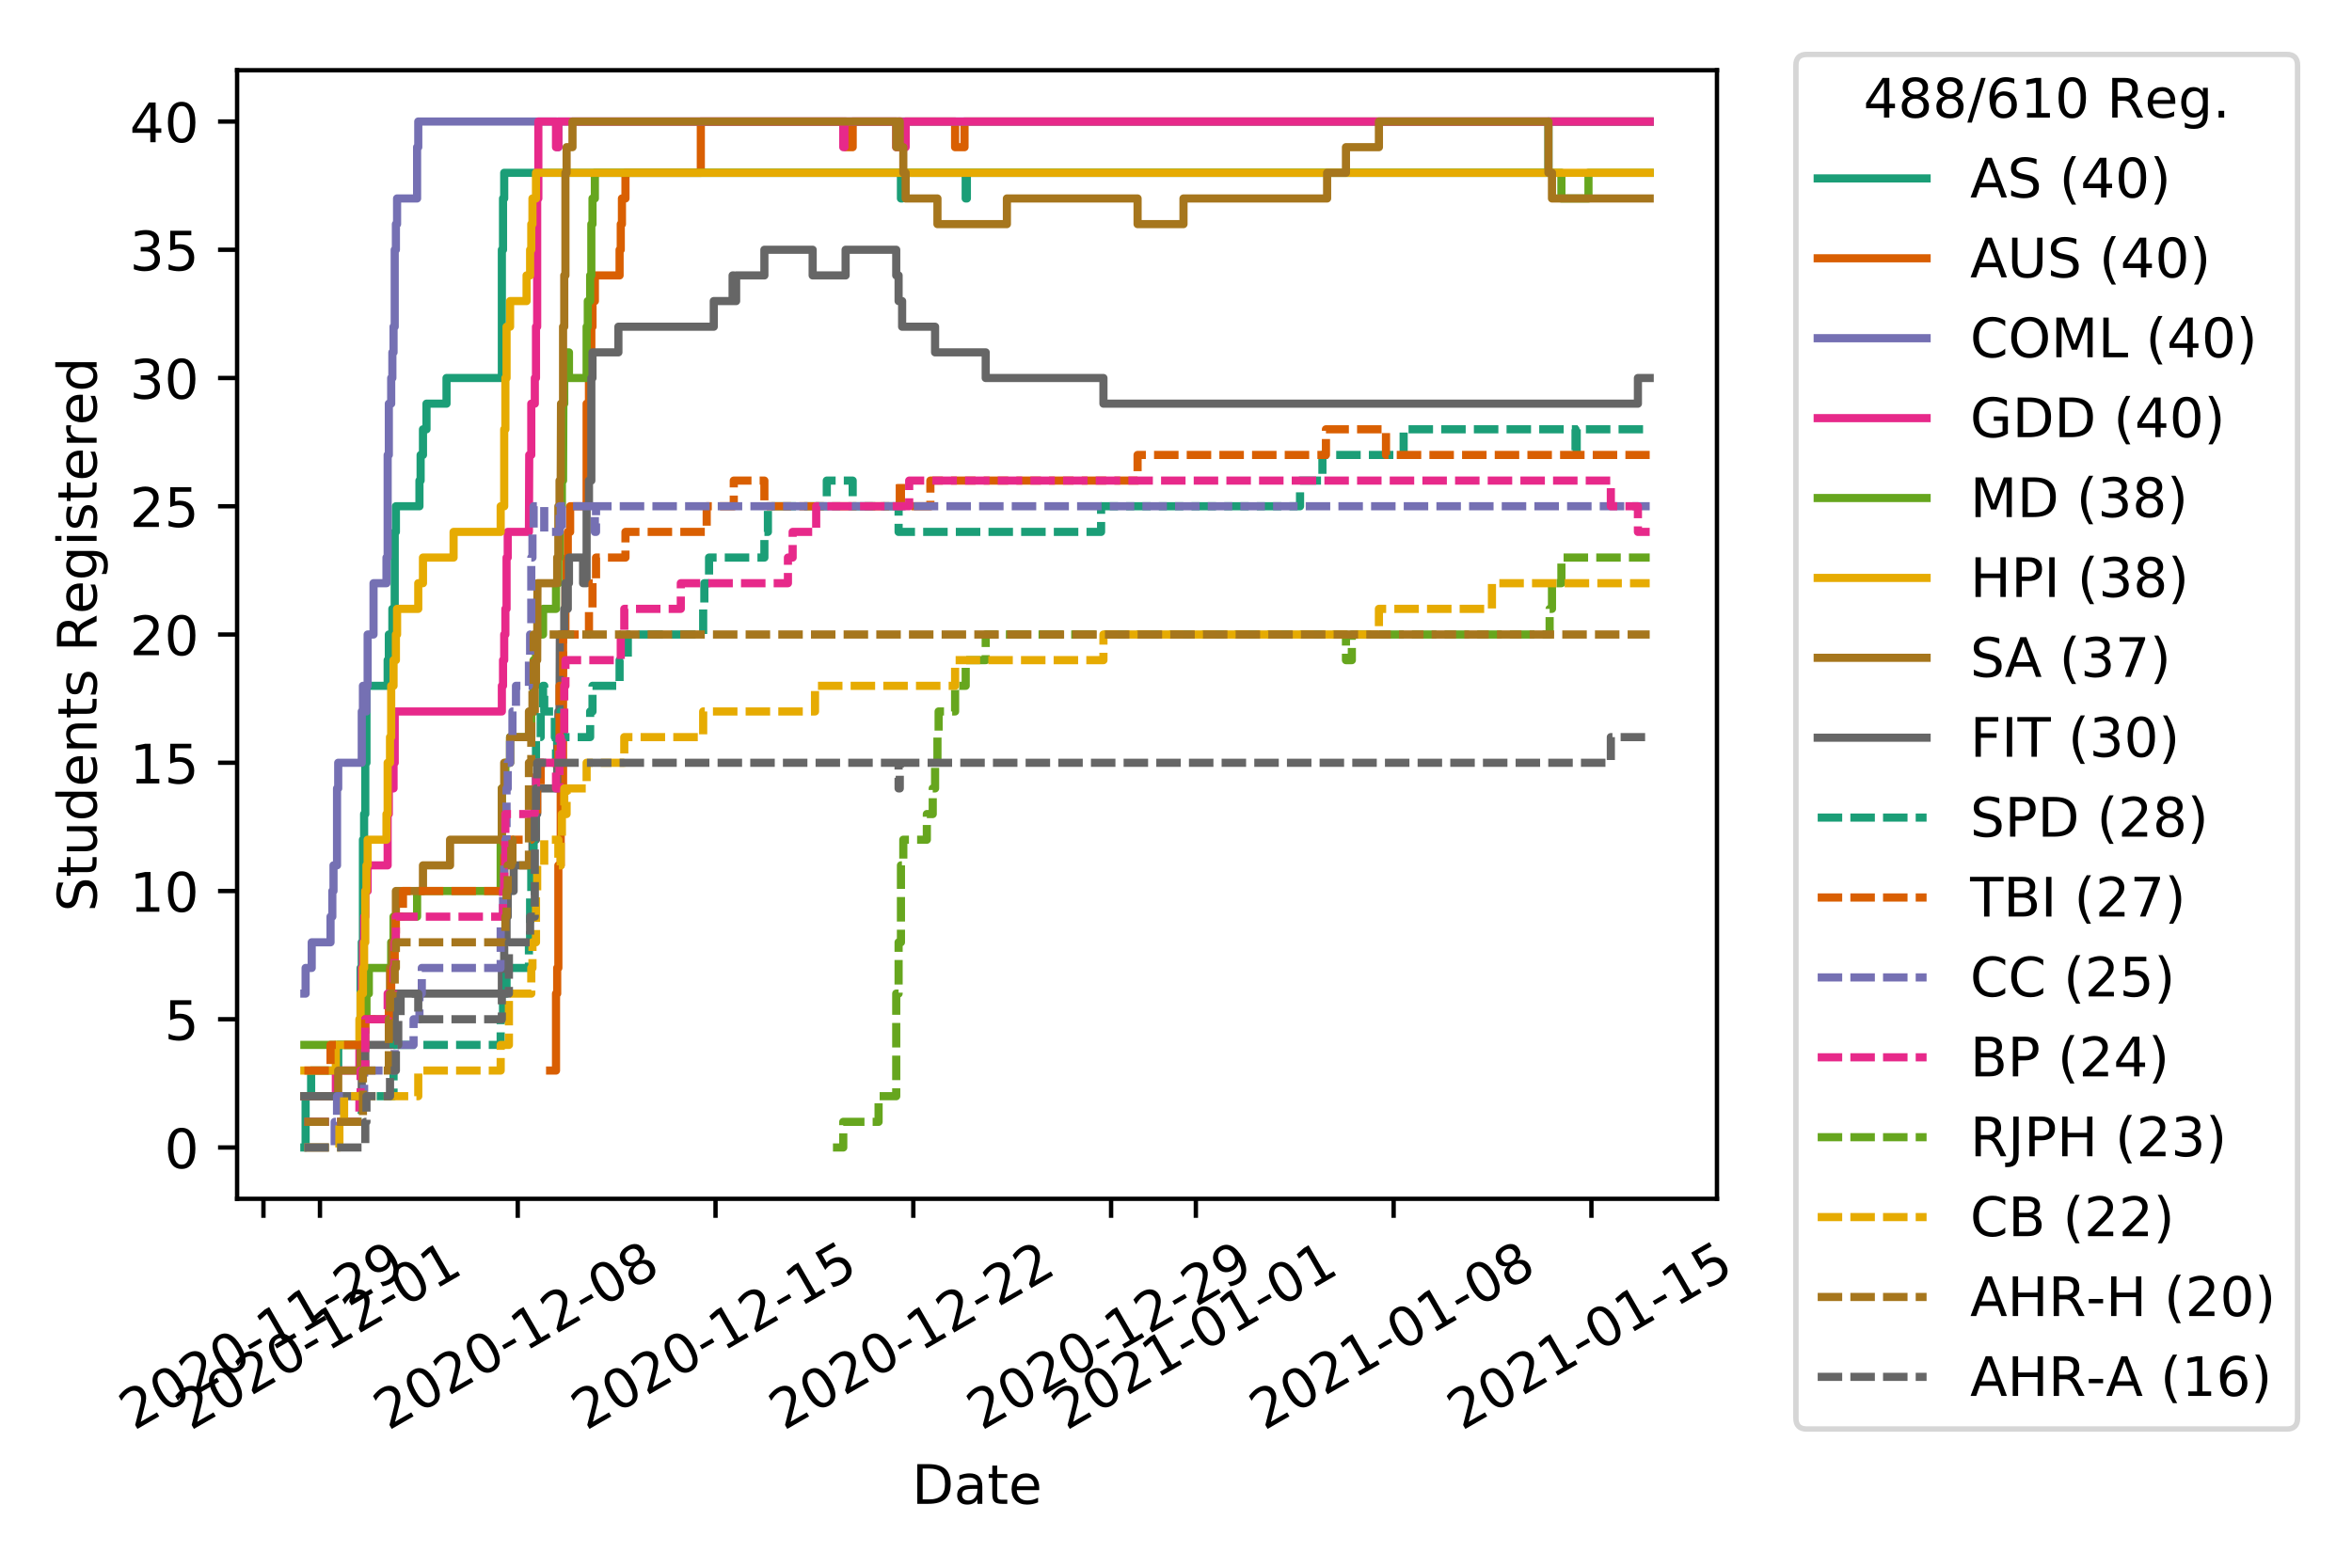<?xml version="1.0" encoding="utf-8" standalone="no"?>
<!DOCTYPE svg PUBLIC "-//W3C//DTD SVG 1.1//EN"
  "http://www.w3.org/Graphics/SVG/1.1/DTD/svg11.dtd">
<!-- Created with matplotlib (https://matplotlib.org/) -->
<svg height="288pt" version="1.1" viewBox="0 0 432 288" width="432pt" xmlns="http://www.w3.org/2000/svg" xmlns:xlink="http://www.w3.org/1999/xlink">
 <defs>
  <style type="text/css">
*{stroke-linecap:butt;stroke-linejoin:round;}
  </style>
 </defs>
 <g id="figure_1">
  <g id="patch_1">
   <path d="M 0 288 
L 432 288 
L 432 0 
L 0 0 
z
" style="fill:#ffffff;"/>
  </g>
  <g id="axes_1">
   <g id="patch_2">
    <path d="M 43.55 220.231 
L 315.36 220.231 
L 315.36 12.9 
L 43.55 12.9 
z
" style="fill:#ffffff;"/>
   </g>
   <g id="matplotlib.axis_1">
    <g id="xtick_1">
     <g id="line2d_1">
      <defs>
       <path d="M 0 0 
L 0 3.5 
" id="mad73e1cef4" style="stroke:#000000;stroke-width:0.8;"/>
      </defs>
      <g>
       <use style="stroke:#000000;stroke-width:0.8;" x="48.389" xlink:href="#mad73e1cef4" y="220.231"/>
      </g>
     </g>
     <g id="text_1">
      <!-- 2020-11-29 -->
      <defs>
       <path d="M 19.188 8.297 
L 53.609 8.297 
L 53.609 0 
L 7.328 0 
L 7.328 8.297 
Q 12.938 14.109 22.625 23.891 
Q 32.328 33.688 34.812 36.531 
Q 39.547 41.844 41.422 45.531 
Q 43.312 49.219 43.312 52.781 
Q 43.312 58.594 39.234 62.25 
Q 35.156 65.922 28.609 65.922 
Q 23.969 65.922 18.812 64.312 
Q 13.672 62.703 7.812 59.422 
L 7.812 69.391 
Q 13.766 71.781 18.938 73 
Q 24.125 74.219 28.422 74.219 
Q 39.75 74.219 46.484 68.547 
Q 53.219 62.891 53.219 53.422 
Q 53.219 48.922 51.531 44.891 
Q 49.859 40.875 45.406 35.406 
Q 44.188 33.984 37.641 27.219 
Q 31.109 20.453 19.188 8.297 
z
" id="DejaVuSans-50"/>
       <path d="M 31.781 66.406 
Q 24.172 66.406 20.328 58.906 
Q 16.5 51.422 16.5 36.375 
Q 16.5 21.391 20.328 13.891 
Q 24.172 6.391 31.781 6.391 
Q 39.453 6.391 43.281 13.891 
Q 47.125 21.391 47.125 36.375 
Q 47.125 51.422 43.281 58.906 
Q 39.453 66.406 31.781 66.406 
z
M 31.781 74.219 
Q 44.047 74.219 50.516 64.516 
Q 56.984 54.828 56.984 36.375 
Q 56.984 17.969 50.516 8.266 
Q 44.047 -1.422 31.781 -1.422 
Q 19.531 -1.422 13.062 8.266 
Q 6.594 17.969 6.594 36.375 
Q 6.594 54.828 13.062 64.516 
Q 19.531 74.219 31.781 74.219 
z
" id="DejaVuSans-48"/>
       <path d="M 4.891 31.391 
L 31.203 31.391 
L 31.203 23.391 
L 4.891 23.391 
z
" id="DejaVuSans-45"/>
       <path d="M 12.406 8.297 
L 28.516 8.297 
L 28.516 63.922 
L 10.984 60.406 
L 10.984 69.391 
L 28.422 72.906 
L 38.281 72.906 
L 38.281 8.297 
L 54.391 8.297 
L 54.391 0 
L 12.406 0 
z
" id="DejaVuSans-49"/>
       <path d="M 10.984 1.516 
L 10.984 10.5 
Q 14.703 8.734 18.5 7.812 
Q 22.312 6.891 25.984 6.891 
Q 35.75 6.891 40.891 13.453 
Q 46.047 20.016 46.781 33.406 
Q 43.953 29.203 39.594 26.953 
Q 35.25 24.703 29.984 24.703 
Q 19.047 24.703 12.672 31.312 
Q 6.297 37.938 6.297 49.422 
Q 6.297 60.641 12.938 67.422 
Q 19.578 74.219 30.609 74.219 
Q 43.266 74.219 49.922 64.516 
Q 56.594 54.828 56.594 36.375 
Q 56.594 19.141 48.406 8.859 
Q 40.234 -1.422 26.422 -1.422 
Q 22.703 -1.422 18.891 -0.688 
Q 15.094 0.047 10.984 1.516 
z
M 30.609 32.422 
Q 37.25 32.422 41.125 36.953 
Q 45.016 41.5 45.016 49.422 
Q 45.016 57.281 41.125 61.844 
Q 37.25 66.406 30.609 66.406 
Q 23.969 66.406 20.094 61.844 
Q 16.219 57.281 16.219 49.422 
Q 16.219 41.5 20.094 36.953 
Q 23.969 32.422 30.609 32.422 
z
" id="DejaVuSans-57"/>
      </defs>
      <g transform="translate(24.604 262.869)rotate(-30)scale(0.1 -0.1)">
       <use xlink:href="#DejaVuSans-50"/>
       <use x="63.623" xlink:href="#DejaVuSans-48"/>
       <use x="127.246" xlink:href="#DejaVuSans-50"/>
       <use x="190.869" xlink:href="#DejaVuSans-48"/>
       <use x="254.492" xlink:href="#DejaVuSans-45"/>
       <use x="290.576" xlink:href="#DejaVuSans-49"/>
       <use x="354.199" xlink:href="#DejaVuSans-49"/>
       <use x="417.822" xlink:href="#DejaVuSans-45"/>
       <use x="453.906" xlink:href="#DejaVuSans-50"/>
       <use x="517.529" xlink:href="#DejaVuSans-57"/>
      </g>
     </g>
    </g>
    <g id="xtick_2">
     <g id="line2d_2">
      <g>
       <use style="stroke:#000000;stroke-width:0.8;" x="58.769" xlink:href="#mad73e1cef4" y="220.231"/>
      </g>
     </g>
     <g id="text_2">
      <!-- 2020-12-01 -->
      <g transform="translate(34.983 262.869)rotate(-30)scale(0.1 -0.1)">
       <use xlink:href="#DejaVuSans-50"/>
       <use x="63.623" xlink:href="#DejaVuSans-48"/>
       <use x="127.246" xlink:href="#DejaVuSans-50"/>
       <use x="190.869" xlink:href="#DejaVuSans-48"/>
       <use x="254.492" xlink:href="#DejaVuSans-45"/>
       <use x="290.576" xlink:href="#DejaVuSans-49"/>
       <use x="354.199" xlink:href="#DejaVuSans-50"/>
       <use x="417.822" xlink:href="#DejaVuSans-45"/>
       <use x="453.906" xlink:href="#DejaVuSans-48"/>
       <use x="517.529" xlink:href="#DejaVuSans-49"/>
      </g>
     </g>
    </g>
    <g id="xtick_3">
     <g id="line2d_3">
      <g>
       <use style="stroke:#000000;stroke-width:0.8;" x="95.096" xlink:href="#mad73e1cef4" y="220.231"/>
      </g>
     </g>
     <g id="text_3">
      <!-- 2020-12-08 -->
      <defs>
       <path d="M 31.781 34.625 
Q 24.75 34.625 20.719 30.859 
Q 16.703 27.094 16.703 20.516 
Q 16.703 13.922 20.719 10.156 
Q 24.75 6.391 31.781 6.391 
Q 38.812 6.391 42.859 10.172 
Q 46.922 13.969 46.922 20.516 
Q 46.922 27.094 42.891 30.859 
Q 38.875 34.625 31.781 34.625 
z
M 21.922 38.812 
Q 15.578 40.375 12.031 44.719 
Q 8.5 49.078 8.5 55.328 
Q 8.5 64.062 14.719 69.141 
Q 20.953 74.219 31.781 74.219 
Q 42.672 74.219 48.875 69.141 
Q 55.078 64.062 55.078 55.328 
Q 55.078 49.078 51.531 44.719 
Q 48 40.375 41.703 38.812 
Q 48.828 37.156 52.797 32.312 
Q 56.781 27.484 56.781 20.516 
Q 56.781 9.906 50.312 4.234 
Q 43.844 -1.422 31.781 -1.422 
Q 19.734 -1.422 13.25 4.234 
Q 6.781 9.906 6.781 20.516 
Q 6.781 27.484 10.781 32.312 
Q 14.797 37.156 21.922 38.812 
z
M 18.312 54.391 
Q 18.312 48.734 21.844 45.562 
Q 25.391 42.391 31.781 42.391 
Q 38.141 42.391 41.719 45.562 
Q 45.312 48.734 45.312 54.391 
Q 45.312 60.062 41.719 63.234 
Q 38.141 66.406 31.781 66.406 
Q 25.391 66.406 21.844 63.234 
Q 18.312 60.062 18.312 54.391 
z
" id="DejaVuSans-56"/>
      </defs>
      <g transform="translate(71.311 262.869)rotate(-30)scale(0.1 -0.1)">
       <use xlink:href="#DejaVuSans-50"/>
       <use x="63.623" xlink:href="#DejaVuSans-48"/>
       <use x="127.246" xlink:href="#DejaVuSans-50"/>
       <use x="190.869" xlink:href="#DejaVuSans-48"/>
       <use x="254.492" xlink:href="#DejaVuSans-45"/>
       <use x="290.576" xlink:href="#DejaVuSans-49"/>
       <use x="354.199" xlink:href="#DejaVuSans-50"/>
       <use x="417.822" xlink:href="#DejaVuSans-45"/>
       <use x="453.906" xlink:href="#DejaVuSans-48"/>
       <use x="517.529" xlink:href="#DejaVuSans-56"/>
      </g>
     </g>
    </g>
    <g id="xtick_4">
     <g id="line2d_4">
      <g>
       <use style="stroke:#000000;stroke-width:0.8;" x="131.423" xlink:href="#mad73e1cef4" y="220.231"/>
      </g>
     </g>
     <g id="text_4">
      <!-- 2020-12-15 -->
      <defs>
       <path d="M 10.797 72.906 
L 49.516 72.906 
L 49.516 64.594 
L 19.828 64.594 
L 19.828 46.734 
Q 21.969 47.469 24.109 47.828 
Q 26.266 48.188 28.422 48.188 
Q 40.625 48.188 47.75 41.5 
Q 54.891 34.812 54.891 23.391 
Q 54.891 11.625 47.562 5.094 
Q 40.234 -1.422 26.906 -1.422 
Q 22.312 -1.422 17.547 -0.641 
Q 12.797 0.141 7.719 1.703 
L 7.719 11.625 
Q 12.109 9.234 16.797 8.062 
Q 21.484 6.891 26.703 6.891 
Q 35.156 6.891 40.078 11.328 
Q 45.016 15.766 45.016 23.391 
Q 45.016 31 40.078 35.438 
Q 35.156 39.891 26.703 39.891 
Q 22.75 39.891 18.812 39.016 
Q 14.891 38.141 10.797 36.281 
z
" id="DejaVuSans-53"/>
      </defs>
      <g transform="translate(107.638 262.869)rotate(-30)scale(0.1 -0.1)">
       <use xlink:href="#DejaVuSans-50"/>
       <use x="63.623" xlink:href="#DejaVuSans-48"/>
       <use x="127.246" xlink:href="#DejaVuSans-50"/>
       <use x="190.869" xlink:href="#DejaVuSans-48"/>
       <use x="254.492" xlink:href="#DejaVuSans-45"/>
       <use x="290.576" xlink:href="#DejaVuSans-49"/>
       <use x="354.199" xlink:href="#DejaVuSans-50"/>
       <use x="417.822" xlink:href="#DejaVuSans-45"/>
       <use x="453.906" xlink:href="#DejaVuSans-49"/>
       <use x="517.529" xlink:href="#DejaVuSans-53"/>
      </g>
     </g>
    </g>
    <g id="xtick_5">
     <g id="line2d_5">
      <g>
       <use style="stroke:#000000;stroke-width:0.8;" x="167.75" xlink:href="#mad73e1cef4" y="220.231"/>
      </g>
     </g>
     <g id="text_5">
      <!-- 2020-12-22 -->
      <g transform="translate(143.965 262.869)rotate(-30)scale(0.1 -0.1)">
       <use xlink:href="#DejaVuSans-50"/>
       <use x="63.623" xlink:href="#DejaVuSans-48"/>
       <use x="127.246" xlink:href="#DejaVuSans-50"/>
       <use x="190.869" xlink:href="#DejaVuSans-48"/>
       <use x="254.492" xlink:href="#DejaVuSans-45"/>
       <use x="290.576" xlink:href="#DejaVuSans-49"/>
       <use x="354.199" xlink:href="#DejaVuSans-50"/>
       <use x="417.822" xlink:href="#DejaVuSans-45"/>
       <use x="453.906" xlink:href="#DejaVuSans-50"/>
       <use x="517.529" xlink:href="#DejaVuSans-50"/>
      </g>
     </g>
    </g>
    <g id="xtick_6">
     <g id="line2d_6">
      <g>
       <use style="stroke:#000000;stroke-width:0.8;" x="204.078" xlink:href="#mad73e1cef4" y="220.231"/>
      </g>
     </g>
     <g id="text_6">
      <!-- 2020-12-29 -->
      <g transform="translate(180.293 262.869)rotate(-30)scale(0.1 -0.1)">
       <use xlink:href="#DejaVuSans-50"/>
       <use x="63.623" xlink:href="#DejaVuSans-48"/>
       <use x="127.246" xlink:href="#DejaVuSans-50"/>
       <use x="190.869" xlink:href="#DejaVuSans-48"/>
       <use x="254.492" xlink:href="#DejaVuSans-45"/>
       <use x="290.576" xlink:href="#DejaVuSans-49"/>
       <use x="354.199" xlink:href="#DejaVuSans-50"/>
       <use x="417.822" xlink:href="#DejaVuSans-45"/>
       <use x="453.906" xlink:href="#DejaVuSans-50"/>
       <use x="517.529" xlink:href="#DejaVuSans-57"/>
      </g>
     </g>
    </g>
    <g id="xtick_7">
     <g id="line2d_7">
      <g>
       <use style="stroke:#000000;stroke-width:0.8;" x="219.646" xlink:href="#mad73e1cef4" y="220.231"/>
      </g>
     </g>
     <g id="text_7">
      <!-- 2021-01-01 -->
      <g transform="translate(195.861 262.869)rotate(-30)scale(0.1 -0.1)">
       <use xlink:href="#DejaVuSans-50"/>
       <use x="63.623" xlink:href="#DejaVuSans-48"/>
       <use x="127.246" xlink:href="#DejaVuSans-50"/>
       <use x="190.869" xlink:href="#DejaVuSans-49"/>
       <use x="254.492" xlink:href="#DejaVuSans-45"/>
       <use x="290.576" xlink:href="#DejaVuSans-48"/>
       <use x="354.199" xlink:href="#DejaVuSans-49"/>
       <use x="417.822" xlink:href="#DejaVuSans-45"/>
       <use x="453.906" xlink:href="#DejaVuSans-48"/>
       <use x="517.529" xlink:href="#DejaVuSans-49"/>
      </g>
     </g>
    </g>
    <g id="xtick_8">
     <g id="line2d_8">
      <g>
       <use style="stroke:#000000;stroke-width:0.8;" x="255.974" xlink:href="#mad73e1cef4" y="220.231"/>
      </g>
     </g>
     <g id="text_8">
      <!-- 2021-01-08 -->
      <g transform="translate(232.189 262.869)rotate(-30)scale(0.1 -0.1)">
       <use xlink:href="#DejaVuSans-50"/>
       <use x="63.623" xlink:href="#DejaVuSans-48"/>
       <use x="127.246" xlink:href="#DejaVuSans-50"/>
       <use x="190.869" xlink:href="#DejaVuSans-49"/>
       <use x="254.492" xlink:href="#DejaVuSans-45"/>
       <use x="290.576" xlink:href="#DejaVuSans-48"/>
       <use x="354.199" xlink:href="#DejaVuSans-49"/>
       <use x="417.822" xlink:href="#DejaVuSans-45"/>
       <use x="453.906" xlink:href="#DejaVuSans-48"/>
       <use x="517.529" xlink:href="#DejaVuSans-56"/>
      </g>
     </g>
    </g>
    <g id="xtick_9">
     <g id="line2d_9">
      <g>
       <use style="stroke:#000000;stroke-width:0.8;" x="292.301" xlink:href="#mad73e1cef4" y="220.231"/>
      </g>
     </g>
     <g id="text_9">
      <!-- 2021-01-15 -->
      <g transform="translate(268.516 262.869)rotate(-30)scale(0.1 -0.1)">
       <use xlink:href="#DejaVuSans-50"/>
       <use x="63.623" xlink:href="#DejaVuSans-48"/>
       <use x="127.246" xlink:href="#DejaVuSans-50"/>
       <use x="190.869" xlink:href="#DejaVuSans-49"/>
       <use x="254.492" xlink:href="#DejaVuSans-45"/>
       <use x="290.576" xlink:href="#DejaVuSans-48"/>
       <use x="354.199" xlink:href="#DejaVuSans-49"/>
       <use x="417.822" xlink:href="#DejaVuSans-45"/>
       <use x="453.906" xlink:href="#DejaVuSans-49"/>
       <use x="517.529" xlink:href="#DejaVuSans-53"/>
      </g>
     </g>
    </g>
    <g id="text_10">
     <!-- Date -->
     <defs>
      <path d="M 19.672 64.797 
L 19.672 8.109 
L 31.594 8.109 
Q 46.688 8.109 53.688 14.938 
Q 60.688 21.781 60.688 36.531 
Q 60.688 51.172 53.688 57.984 
Q 46.688 64.797 31.594 64.797 
z
M 9.812 72.906 
L 30.078 72.906 
Q 51.266 72.906 61.172 64.094 
Q 71.094 55.281 71.094 36.531 
Q 71.094 17.672 61.125 8.828 
Q 51.172 0 30.078 0 
L 9.812 0 
z
" id="DejaVuSans-68"/>
      <path d="M 34.281 27.484 
Q 23.391 27.484 19.188 25 
Q 14.984 22.516 14.984 16.5 
Q 14.984 11.719 18.141 8.906 
Q 21.297 6.109 26.703 6.109 
Q 34.188 6.109 38.703 11.406 
Q 43.219 16.703 43.219 25.484 
L 43.219 27.484 
z
M 52.203 31.203 
L 52.203 0 
L 43.219 0 
L 43.219 8.297 
Q 40.141 3.328 35.547 0.953 
Q 30.953 -1.422 24.312 -1.422 
Q 15.922 -1.422 10.953 3.297 
Q 6 8.016 6 15.922 
Q 6 25.141 12.172 29.828 
Q 18.359 34.516 30.609 34.516 
L 43.219 34.516 
L 43.219 35.406 
Q 43.219 41.609 39.141 45 
Q 35.062 48.391 27.688 48.391 
Q 23 48.391 18.547 47.266 
Q 14.109 46.141 10.016 43.891 
L 10.016 52.203 
Q 14.938 54.109 19.578 55.047 
Q 24.219 56 28.609 56 
Q 40.484 56 46.344 49.844 
Q 52.203 43.703 52.203 31.203 
z
" id="DejaVuSans-97"/>
      <path d="M 18.312 70.219 
L 18.312 54.688 
L 36.812 54.688 
L 36.812 47.703 
L 18.312 47.703 
L 18.312 18.016 
Q 18.312 11.328 20.141 9.422 
Q 21.969 7.516 27.594 7.516 
L 36.812 7.516 
L 36.812 0 
L 27.594 0 
Q 17.188 0 13.234 3.875 
Q 9.281 7.766 9.281 18.016 
L 9.281 47.703 
L 2.688 47.703 
L 2.688 54.688 
L 9.281 54.688 
L 9.281 70.219 
z
" id="DejaVuSans-116"/>
      <path d="M 56.203 29.594 
L 56.203 25.203 
L 14.891 25.203 
Q 15.484 15.922 20.484 11.062 
Q 25.484 6.203 34.422 6.203 
Q 39.594 6.203 44.453 7.469 
Q 49.312 8.734 54.109 11.281 
L 54.109 2.781 
Q 49.266 0.734 44.188 -0.344 
Q 39.109 -1.422 33.891 -1.422 
Q 20.797 -1.422 13.156 6.188 
Q 5.516 13.812 5.516 26.812 
Q 5.516 40.234 12.766 48.109 
Q 20.016 56 32.328 56 
Q 43.359 56 49.781 48.891 
Q 56.203 41.797 56.203 29.594 
z
M 47.219 32.234 
Q 47.125 39.594 43.094 43.984 
Q 39.062 48.391 32.422 48.391 
Q 24.906 48.391 20.391 44.141 
Q 15.875 39.891 15.188 32.172 
z
" id="DejaVuSans-101"/>
     </defs>
     <g transform="translate(167.504 276.269)scale(0.1 -0.1)">
      <use xlink:href="#DejaVuSans-68"/>
      <use x="77.002" xlink:href="#DejaVuSans-97"/>
      <use x="138.281" xlink:href="#DejaVuSans-116"/>
      <use x="177.49" xlink:href="#DejaVuSans-101"/>
     </g>
    </g>
   </g>
   <g id="matplotlib.axis_2">
    <g id="ytick_1">
     <g id="line2d_10">
      <defs>
       <path d="M 0 0 
L -3.5 0 
" id="mc2d7df7c63" style="stroke:#000000;stroke-width:0.8;"/>
      </defs>
      <g>
       <use style="stroke:#000000;stroke-width:0.8;" x="43.55" xlink:href="#mc2d7df7c63" y="210.807"/>
      </g>
     </g>
     <g id="text_11">
      <!-- 0 -->
      <g transform="translate(30.188 214.606)scale(0.1 -0.1)">
       <use xlink:href="#DejaVuSans-48"/>
      </g>
     </g>
    </g>
    <g id="ytick_2">
     <g id="line2d_11">
      <g>
       <use style="stroke:#000000;stroke-width:0.8;" x="43.55" xlink:href="#mc2d7df7c63" y="187.246"/>
      </g>
     </g>
     <g id="text_12">
      <!-- 5 -->
      <g transform="translate(30.188 191.046)scale(0.1 -0.1)">
       <use xlink:href="#DejaVuSans-53"/>
      </g>
     </g>
    </g>
    <g id="ytick_3">
     <g id="line2d_12">
      <g>
       <use style="stroke:#000000;stroke-width:0.8;" x="43.55" xlink:href="#mc2d7df7c63" y="163.686"/>
      </g>
     </g>
     <g id="text_13">
      <!-- 10 -->
      <g transform="translate(23.825 167.485)scale(0.1 -0.1)">
       <use xlink:href="#DejaVuSans-49"/>
       <use x="63.623" xlink:href="#DejaVuSans-48"/>
      </g>
     </g>
    </g>
    <g id="ytick_4">
     <g id="line2d_13">
      <g>
       <use style="stroke:#000000;stroke-width:0.8;" x="43.55" xlink:href="#mc2d7df7c63" y="140.126"/>
      </g>
     </g>
     <g id="text_14">
      <!-- 15 -->
      <g transform="translate(23.825 143.925)scale(0.1 -0.1)">
       <use xlink:href="#DejaVuSans-49"/>
       <use x="63.623" xlink:href="#DejaVuSans-53"/>
      </g>
     </g>
    </g>
    <g id="ytick_5">
     <g id="line2d_14">
      <g>
       <use style="stroke:#000000;stroke-width:0.8;" x="43.55" xlink:href="#mc2d7df7c63" y="116.565"/>
      </g>
     </g>
     <g id="text_15">
      <!-- 20 -->
      <g transform="translate(23.825 120.365)scale(0.1 -0.1)">
       <use xlink:href="#DejaVuSans-50"/>
       <use x="63.623" xlink:href="#DejaVuSans-48"/>
      </g>
     </g>
    </g>
    <g id="ytick_6">
     <g id="line2d_15">
      <g>
       <use style="stroke:#000000;stroke-width:0.8;" x="43.55" xlink:href="#mc2d7df7c63" y="93.005"/>
      </g>
     </g>
     <g id="text_16">
      <!-- 25 -->
      <g transform="translate(23.825 96.804)scale(0.1 -0.1)">
       <use xlink:href="#DejaVuSans-50"/>
       <use x="63.623" xlink:href="#DejaVuSans-53"/>
      </g>
     </g>
    </g>
    <g id="ytick_7">
     <g id="line2d_16">
      <g>
       <use style="stroke:#000000;stroke-width:0.8;" x="43.55" xlink:href="#mc2d7df7c63" y="69.445"/>
      </g>
     </g>
     <g id="text_17">
      <!-- 30 -->
      <defs>
       <path d="M 40.578 39.312 
Q 47.656 37.797 51.625 33 
Q 55.609 28.219 55.609 21.188 
Q 55.609 10.406 48.188 4.484 
Q 40.766 -1.422 27.094 -1.422 
Q 22.516 -1.422 17.656 -0.516 
Q 12.797 0.391 7.625 2.203 
L 7.625 11.719 
Q 11.719 9.328 16.594 8.109 
Q 21.484 6.891 26.812 6.891 
Q 36.078 6.891 40.938 10.547 
Q 45.797 14.203 45.797 21.188 
Q 45.797 27.641 41.281 31.266 
Q 36.766 34.906 28.719 34.906 
L 20.219 34.906 
L 20.219 43.016 
L 29.109 43.016 
Q 36.375 43.016 40.234 45.922 
Q 44.094 48.828 44.094 54.297 
Q 44.094 59.906 40.109 62.906 
Q 36.141 65.922 28.719 65.922 
Q 24.656 65.922 20.016 65.031 
Q 15.375 64.156 9.812 62.312 
L 9.812 71.094 
Q 15.438 72.656 20.344 73.438 
Q 25.25 74.219 29.594 74.219 
Q 40.828 74.219 47.359 69.109 
Q 53.906 64.016 53.906 55.328 
Q 53.906 49.266 50.438 45.094 
Q 46.969 40.922 40.578 39.312 
z
" id="DejaVuSans-51"/>
      </defs>
      <g transform="translate(23.825 73.244)scale(0.1 -0.1)">
       <use xlink:href="#DejaVuSans-51"/>
       <use x="63.623" xlink:href="#DejaVuSans-48"/>
      </g>
     </g>
    </g>
    <g id="ytick_8">
     <g id="line2d_17">
      <g>
       <use style="stroke:#000000;stroke-width:0.8;" x="43.55" xlink:href="#mc2d7df7c63" y="45.884"/>
      </g>
     </g>
     <g id="text_18">
      <!-- 35 -->
      <g transform="translate(23.825 49.684)scale(0.1 -0.1)">
       <use xlink:href="#DejaVuSans-51"/>
       <use x="63.623" xlink:href="#DejaVuSans-53"/>
      </g>
     </g>
    </g>
    <g id="ytick_9">
     <g id="line2d_18">
      <g>
       <use style="stroke:#000000;stroke-width:0.8;" x="43.55" xlink:href="#mc2d7df7c63" y="22.324"/>
      </g>
     </g>
     <g id="text_19">
      <!-- 40 -->
      <defs>
       <path d="M 37.797 64.312 
L 12.891 25.391 
L 37.797 25.391 
z
M 35.203 72.906 
L 47.609 72.906 
L 47.609 25.391 
L 58.016 25.391 
L 58.016 17.188 
L 47.609 17.188 
L 47.609 0 
L 37.797 0 
L 37.797 17.188 
L 4.891 17.188 
L 4.891 26.703 
z
" id="DejaVuSans-52"/>
      </defs>
      <g transform="translate(23.825 26.123)scale(0.1 -0.1)">
       <use xlink:href="#DejaVuSans-52"/>
       <use x="63.623" xlink:href="#DejaVuSans-48"/>
      </g>
     </g>
    </g>
    <g id="text_20">
     <!-- Students Registered -->
     <defs>
      <path d="M 53.516 70.516 
L 53.516 60.891 
Q 47.906 63.578 42.922 64.891 
Q 37.938 66.219 33.297 66.219 
Q 25.25 66.219 20.875 63.094 
Q 16.5 59.969 16.5 54.203 
Q 16.5 49.359 19.406 46.891 
Q 22.312 44.438 30.422 42.922 
L 36.375 41.703 
Q 47.406 39.594 52.656 34.297 
Q 57.906 29 57.906 20.125 
Q 57.906 9.516 50.797 4.047 
Q 43.703 -1.422 29.984 -1.422 
Q 24.812 -1.422 18.969 -0.25 
Q 13.141 0.922 6.891 3.219 
L 6.891 13.375 
Q 12.891 10.016 18.656 8.297 
Q 24.422 6.594 29.984 6.594 
Q 38.422 6.594 43.016 9.906 
Q 47.609 13.234 47.609 19.391 
Q 47.609 24.75 44.312 27.781 
Q 41.016 30.812 33.5 32.328 
L 27.484 33.5 
Q 16.453 35.688 11.516 40.375 
Q 6.594 45.062 6.594 53.422 
Q 6.594 63.094 13.406 68.656 
Q 20.219 74.219 32.172 74.219 
Q 37.312 74.219 42.625 73.281 
Q 47.953 72.359 53.516 70.516 
z
" id="DejaVuSans-83"/>
      <path d="M 8.5 21.578 
L 8.5 54.688 
L 17.484 54.688 
L 17.484 21.922 
Q 17.484 14.156 20.5 10.266 
Q 23.531 6.391 29.594 6.391 
Q 36.859 6.391 41.078 11.031 
Q 45.312 15.672 45.312 23.688 
L 45.312 54.688 
L 54.297 54.688 
L 54.297 0 
L 45.312 0 
L 45.312 8.406 
Q 42.047 3.422 37.719 1 
Q 33.406 -1.422 27.688 -1.422 
Q 18.266 -1.422 13.375 4.438 
Q 8.5 10.297 8.5 21.578 
z
M 31.109 56 
z
" id="DejaVuSans-117"/>
      <path d="M 45.406 46.391 
L 45.406 75.984 
L 54.391 75.984 
L 54.391 0 
L 45.406 0 
L 45.406 8.203 
Q 42.578 3.328 38.25 0.953 
Q 33.938 -1.422 27.875 -1.422 
Q 17.969 -1.422 11.734 6.484 
Q 5.516 14.406 5.516 27.297 
Q 5.516 40.188 11.734 48.094 
Q 17.969 56 27.875 56 
Q 33.938 56 38.25 53.625 
Q 42.578 51.266 45.406 46.391 
z
M 14.797 27.297 
Q 14.797 17.391 18.875 11.75 
Q 22.953 6.109 30.078 6.109 
Q 37.203 6.109 41.297 11.75 
Q 45.406 17.391 45.406 27.297 
Q 45.406 37.203 41.297 42.844 
Q 37.203 48.484 30.078 48.484 
Q 22.953 48.484 18.875 42.844 
Q 14.797 37.203 14.797 27.297 
z
" id="DejaVuSans-100"/>
      <path d="M 54.891 33.016 
L 54.891 0 
L 45.906 0 
L 45.906 32.719 
Q 45.906 40.484 42.875 44.328 
Q 39.844 48.188 33.797 48.188 
Q 26.516 48.188 22.312 43.547 
Q 18.109 38.922 18.109 30.906 
L 18.109 0 
L 9.078 0 
L 9.078 54.688 
L 18.109 54.688 
L 18.109 46.188 
Q 21.344 51.125 25.703 53.562 
Q 30.078 56 35.797 56 
Q 45.219 56 50.047 50.172 
Q 54.891 44.344 54.891 33.016 
z
" id="DejaVuSans-110"/>
      <path d="M 44.281 53.078 
L 44.281 44.578 
Q 40.484 46.531 36.375 47.5 
Q 32.281 48.484 27.875 48.484 
Q 21.188 48.484 17.844 46.438 
Q 14.5 44.391 14.5 40.281 
Q 14.5 37.156 16.891 35.375 
Q 19.281 33.594 26.516 31.984 
L 29.594 31.297 
Q 39.156 29.25 43.188 25.516 
Q 47.219 21.781 47.219 15.094 
Q 47.219 7.469 41.188 3.016 
Q 35.156 -1.422 24.609 -1.422 
Q 20.219 -1.422 15.453 -0.562 
Q 10.688 0.297 5.422 2 
L 5.422 11.281 
Q 10.406 8.688 15.234 7.391 
Q 20.062 6.109 24.812 6.109 
Q 31.156 6.109 34.562 8.281 
Q 37.984 10.453 37.984 14.406 
Q 37.984 18.062 35.516 20.016 
Q 33.062 21.969 24.703 23.781 
L 21.578 24.516 
Q 13.234 26.266 9.516 29.906 
Q 5.812 33.547 5.812 39.891 
Q 5.812 47.609 11.281 51.797 
Q 16.75 56 26.812 56 
Q 31.781 56 36.172 55.266 
Q 40.578 54.547 44.281 53.078 
z
" id="DejaVuSans-115"/>
      <path id="DejaVuSans-32"/>
      <path d="M 44.391 34.188 
Q 47.562 33.109 50.562 29.594 
Q 53.562 26.078 56.594 19.922 
L 66.609 0 
L 56 0 
L 46.688 18.703 
Q 43.062 26.031 39.672 28.422 
Q 36.281 30.812 30.422 30.812 
L 19.672 30.812 
L 19.672 0 
L 9.812 0 
L 9.812 72.906 
L 32.078 72.906 
Q 44.578 72.906 50.734 67.672 
Q 56.891 62.453 56.891 51.906 
Q 56.891 45.016 53.688 40.469 
Q 50.484 35.938 44.391 34.188 
z
M 19.672 64.797 
L 19.672 38.922 
L 32.078 38.922 
Q 39.203 38.922 42.844 42.219 
Q 46.484 45.516 46.484 51.906 
Q 46.484 58.297 42.844 61.547 
Q 39.203 64.797 32.078 64.797 
z
" id="DejaVuSans-82"/>
      <path d="M 45.406 27.984 
Q 45.406 37.75 41.375 43.109 
Q 37.359 48.484 30.078 48.484 
Q 22.859 48.484 18.828 43.109 
Q 14.797 37.75 14.797 27.984 
Q 14.797 18.266 18.828 12.891 
Q 22.859 7.516 30.078 7.516 
Q 37.359 7.516 41.375 12.891 
Q 45.406 18.266 45.406 27.984 
z
M 54.391 6.781 
Q 54.391 -7.172 48.188 -13.984 
Q 42 -20.797 29.203 -20.797 
Q 24.469 -20.797 20.266 -20.094 
Q 16.062 -19.391 12.109 -17.922 
L 12.109 -9.188 
Q 16.062 -11.328 19.922 -12.344 
Q 23.781 -13.375 27.781 -13.375 
Q 36.625 -13.375 41.016 -8.766 
Q 45.406 -4.156 45.406 5.172 
L 45.406 9.625 
Q 42.625 4.781 38.281 2.391 
Q 33.938 0 27.875 0 
Q 17.828 0 11.672 7.656 
Q 5.516 15.328 5.516 27.984 
Q 5.516 40.672 11.672 48.328 
Q 17.828 56 27.875 56 
Q 33.938 56 38.281 53.609 
Q 42.625 51.219 45.406 46.391 
L 45.406 54.688 
L 54.391 54.688 
z
" id="DejaVuSans-103"/>
      <path d="M 9.422 54.688 
L 18.406 54.688 
L 18.406 0 
L 9.422 0 
z
M 9.422 75.984 
L 18.406 75.984 
L 18.406 64.594 
L 9.422 64.594 
z
" id="DejaVuSans-105"/>
      <path d="M 41.109 46.297 
Q 39.594 47.172 37.812 47.578 
Q 36.031 48 33.891 48 
Q 26.266 48 22.188 43.047 
Q 18.109 38.094 18.109 28.812 
L 18.109 0 
L 9.078 0 
L 9.078 54.688 
L 18.109 54.688 
L 18.109 46.188 
Q 20.953 51.172 25.484 53.578 
Q 30.031 56 36.531 56 
Q 37.453 56 38.578 55.875 
Q 39.703 55.766 41.062 55.516 
z
" id="DejaVuSans-114"/>
     </defs>
     <g transform="translate(17.745 167.499)rotate(-90)scale(0.1 -0.1)">
      <use xlink:href="#DejaVuSans-83"/>
      <use x="63.477" xlink:href="#DejaVuSans-116"/>
      <use x="102.686" xlink:href="#DejaVuSans-117"/>
      <use x="166.064" xlink:href="#DejaVuSans-100"/>
      <use x="229.541" xlink:href="#DejaVuSans-101"/>
      <use x="291.064" xlink:href="#DejaVuSans-110"/>
      <use x="354.443" xlink:href="#DejaVuSans-116"/>
      <use x="393.652" xlink:href="#DejaVuSans-115"/>
      <use x="445.752" xlink:href="#DejaVuSans-32"/>
      <use x="477.539" xlink:href="#DejaVuSans-82"/>
      <use x="546.959" xlink:href="#DejaVuSans-101"/>
      <use x="608.482" xlink:href="#DejaVuSans-103"/>
      <use x="671.959" xlink:href="#DejaVuSans-105"/>
      <use x="699.742" xlink:href="#DejaVuSans-115"/>
      <use x="751.842" xlink:href="#DejaVuSans-116"/>
      <use x="791.051" xlink:href="#DejaVuSans-101"/>
      <use x="852.574" xlink:href="#DejaVuSans-114"/>
      <use x="893.656" xlink:href="#DejaVuSans-101"/>
      <use x="955.18" xlink:href="#DejaVuSans-100"/>
     </g>
    </g>
   </g>
   <g id="line2d_19">
    <path clip-path="url(#pdb77c8e6a0)" d="M 55.905 210.807 
L 56.133 210.807 
L 56.133 201.383 
L 56.243 201.383 
L 57.147 201.383 
L 57.147 196.67 
L 57.252 196.67 
L 62.121 196.67 
L 62.121 191.958 
L 62.229 191.958 
L 66.229 191.958 
L 66.229 177.822 
L 66.337 177.822 
L 66.445 177.822 
L 66.445 173.11 
L 66.553 173.11 
L 66.662 173.11 
L 66.662 154.262 
L 66.77 154.262 
L 66.878 154.262 
L 66.878 149.55 
L 66.986 149.55 
L 67.094 149.55 
L 67.094 140.126 
L 67.202 140.126 
L 67.31 140.126 
L 67.31 125.99 
L 67.418 125.99 
L 71.202 125.99 
L 71.202 121.277 
L 71.311 121.277 
L 71.419 121.277 
L 71.419 116.565 
L 71.527 116.565 
L 72.067 116.565 
L 72.067 111.853 
L 72.175 111.853 
L 72.5 111.853 
L 72.5 97.717 
L 72.608 97.717 
L 72.716 97.717 
L 72.716 93.005 
L 72.824 93.005 
L 77.041 93.005 
L 77.041 88.293 
L 77.149 88.293 
L 77.257 88.293 
L 77.257 83.581 
L 77.365 83.581 
L 77.689 83.581 
L 77.689 78.869 
L 77.798 78.869 
L 78.338 78.869 
L 78.338 74.157 
L 78.446 74.157 
L 82.014 74.157 
L 82.014 69.445 
L 82.122 69.445 
L 92.177 69.445 
L 92.177 45.884 
L 92.285 45.884 
L 92.393 45.884 
L 92.393 36.46 
L 92.501 36.46 
L 92.61 36.46 
L 92.61 31.748 
L 92.718 31.748 
L 165.48 31.748 
L 165.48 36.46 
L 165.588 36.46 
L 165.697 36.46 
L 165.697 31.748 
L 165.805 31.748 
L 177.373 31.748 
L 177.373 36.46 
L 177.481 36.46 
L 177.589 36.46 
L 177.589 31.748 
L 177.698 31.748 
L 284.409 31.748 
L 284.409 22.324 
L 284.517 22.324 
L 303.005 22.324 
L 303.005 22.324 
" style="fill:none;stroke:#1b9e77;stroke-linecap:square;stroke-width:1.5;"/>
   </g>
   <g id="line2d_20">
    <path clip-path="url(#pdb77c8e6a0)" d="M 101.043 196.67 
L 102.124 196.67 
L 102.124 182.534 
L 102.232 182.534 
L 102.34 182.534 
L 102.34 177.822 
L 102.448 177.822 
L 102.556 177.822 
L 102.556 158.974 
L 102.664 158.974 
L 102.989 158.974 
L 102.989 144.838 
L 103.097 144.838 
L 103.421 144.838 
L 103.421 116.565 
L 103.529 116.565 
L 103.854 116.565 
L 103.854 107.141 
L 103.962 107.141 
L 104.07 107.141 
L 104.07 102.429 
L 104.178 102.429 
L 104.286 102.429 
L 104.286 97.717 
L 104.394 97.717 
L 104.719 97.717 
L 104.719 93.005 
L 104.827 93.005 
L 107.746 93.005 
L 107.746 74.157 
L 107.854 74.157 
L 108.178 74.157 
L 108.178 69.445 
L 108.286 69.445 
L 108.611 69.445 
L 108.611 60.021 
L 108.719 60.021 
L 108.827 60.021 
L 108.827 55.309 
L 108.935 55.309 
L 109.26 55.309 
L 109.26 50.597 
L 109.368 50.597 
L 113.8 50.597 
L 113.8 45.884 
L 113.909 45.884 
L 114.017 45.884 
L 114.017 41.172 
L 114.125 41.172 
L 114.233 41.172 
L 114.233 36.46 
L 114.341 36.46 
L 114.882 36.46 
L 114.882 31.748 
L 114.99 31.748 
L 128.721 31.748 
L 128.721 22.324 
L 128.829 22.324 
L 155.317 22.324 
L 155.317 27.036 
L 155.425 27.036 
L 156.615 27.036 
L 156.615 22.324 
L 156.723 22.324 
L 175.427 22.324 
L 175.427 27.036 
L 175.535 27.036 
L 177.157 27.036 
L 177.157 22.324 
L 177.265 22.324 
L 303.005 22.324 
L 303.005 22.324 
" style="fill:none;stroke:#d95f02;stroke-linecap:square;stroke-width:1.5;"/>
   </g>
   <g id="line2d_21">
    <path clip-path="url(#pdb77c8e6a0)" d="M 55.905 182.534 
L 56.133 182.534 
L 56.133 177.822 
L 56.243 177.822 
L 57.252 177.822 
L 57.252 173.11 
L 60.711 173.11 
L 60.711 168.398 
L 61.039 168.398 
L 61.039 163.686 
L 61.148 163.686 
L 61.256 163.686 
L 61.256 158.974 
L 61.364 158.974 
L 61.904 158.974 
L 61.904 144.838 
L 62.013 144.838 
L 62.121 144.838 
L 62.121 140.126 
L 62.229 140.126 
L 66.445 140.126 
L 66.445 130.702 
L 66.553 130.702 
L 66.662 130.702 
L 66.662 125.99 
L 66.77 125.99 
L 66.878 125.99 
L 66.878 130.702 
L 66.986 130.702 
L 67.31 130.702 
L 67.31 125.99 
L 67.418 125.99 
L 67.526 125.99 
L 67.526 116.565 
L 67.635 116.565 
L 68.608 116.565 
L 68.608 107.141 
L 68.716 107.141 
L 70.986 107.141 
L 70.986 102.429 
L 71.094 102.429 
L 71.202 102.429 
L 71.202 83.581 
L 71.311 83.581 
L 71.419 83.581 
L 71.419 74.157 
L 71.527 74.157 
L 71.851 74.157 
L 71.851 69.445 
L 71.959 69.445 
L 72.067 69.445 
L 72.067 64.733 
L 72.175 64.733 
L 72.284 64.733 
L 72.284 60.021 
L 72.392 60.021 
L 72.5 60.021 
L 72.5 45.884 
L 72.608 45.884 
L 72.716 45.884 
L 72.716 41.172 
L 72.824 41.172 
L 72.932 41.172 
L 72.932 36.46 
L 73.04 36.46 
L 76.608 36.46 
L 76.608 27.036 
L 76.716 27.036 
L 76.825 27.036 
L 76.825 22.324 
L 76.933 22.324 
L 102.34 22.324 
L 102.34 27.036 
L 102.448 27.036 
L 102.556 27.036 
L 102.556 22.324 
L 102.664 22.324 
L 303.005 22.324 
L 303.005 22.324 
" style="fill:none;stroke:#7570b3;stroke-linecap:square;stroke-width:1.5;"/>
   </g>
   <g id="line2d_22">
    <path clip-path="url(#pdb77c8e6a0)" d="M 55.905 201.383 
L 61.688 201.383 
L 61.688 196.67 
L 61.796 196.67 
L 66.013 196.67 
L 66.013 191.958 
L 66.121 191.958 
L 66.229 191.958 
L 66.229 187.246 
L 66.337 187.246 
L 66.445 187.246 
L 66.445 177.822 
L 66.553 177.822 
L 66.662 177.822 
L 66.662 173.11 
L 66.77 173.11 
L 66.878 173.11 
L 66.878 168.398 
L 66.986 168.398 
L 67.094 168.398 
L 67.094 163.686 
L 67.202 163.686 
L 67.526 163.686 
L 67.526 158.974 
L 67.635 158.974 
L 71.202 158.974 
L 71.202 149.55 
L 71.311 149.55 
L 71.419 149.55 
L 71.419 144.838 
L 71.527 144.838 
L 72.284 144.838 
L 72.284 140.126 
L 72.392 140.126 
L 72.5 140.126 
L 72.5 130.702 
L 72.608 130.702 
L 92.177 130.702 
L 92.177 125.99 
L 92.285 125.99 
L 92.393 125.99 
L 92.393 121.277 
L 92.501 121.277 
L 92.61 121.277 
L 92.61 116.565 
L 92.718 116.565 
L 92.826 116.565 
L 92.826 111.853 
L 92.934 111.853 
L 93.042 111.853 
L 93.042 102.429 
L 93.15 102.429 
L 93.258 102.429 
L 93.258 97.717 
L 93.366 97.717 
L 97.15 97.717 
L 97.205 83.581 
L 97.259 83.581 
L 97.583 83.581 
L 97.583 74.157 
L 97.691 74.157 
L 98.232 74.157 
L 98.232 69.445 
L 98.34 69.445 
L 98.448 69.445 
L 98.448 60.021 
L 98.556 60.021 
L 98.664 60.021 
L 98.664 36.46 
L 98.772 36.46 
L 98.88 36.46 
L 98.88 22.324 
L 98.989 22.324 
L 102.124 22.324 
L 102.124 27.036 
L 102.232 27.036 
L 102.556 27.036 
L 102.556 22.324 
L 102.664 22.324 
L 154.885 22.324 
L 154.885 27.036 
L 154.993 27.036 
L 155.101 27.036 
L 155.101 22.324 
L 155.209 22.324 
L 164.615 22.324 
L 164.615 27.036 
L 164.724 27.036 
L 165.048 27.036 
L 165.048 22.324 
L 165.156 22.324 
L 165.48 22.324 
L 165.48 27.036 
L 165.588 27.036 
L 166.345 27.036 
L 166.345 22.324 
L 166.453 22.324 
L 303.005 22.324 
L 303.005 22.324 
" style="fill:none;stroke:#e7298a;stroke-linecap:square;stroke-width:1.5;"/>
   </g>
   <g id="line2d_23">
    <path clip-path="url(#pdb77c8e6a0)" d="M 55.905 191.958 
L 66.229 191.958 
L 66.229 187.246 
L 66.337 187.246 
L 67.31 187.246 
L 67.31 182.534 
L 67.418 182.534 
L 67.743 182.534 
L 67.743 177.822 
L 67.851 177.822 
L 71.851 177.822 
L 71.851 173.11 
L 71.959 173.11 
L 72.284 173.11 
L 72.284 168.398 
L 72.392 168.398 
L 76.608 168.398 
L 76.608 163.686 
L 76.716 163.686 
L 91.961 163.686 
L 91.961 154.262 
L 92.069 154.262 
L 92.177 154.262 
L 92.177 144.838 
L 92.285 144.838 
L 92.826 144.838 
L 92.826 140.126 
L 92.934 140.126 
L 93.691 140.126 
L 93.691 135.414 
L 93.799 135.414 
L 97.583 135.414 
L 97.583 130.702 
L 97.691 130.702 
L 98.015 130.702 
L 98.015 121.277 
L 98.124 121.277 
L 98.448 121.277 
L 98.448 116.565 
L 98.556 116.565 
L 99.745 116.565 
L 99.745 111.853 
L 99.853 111.853 
L 102.124 111.853 
L 102.124 107.141 
L 102.232 107.141 
L 102.556 107.141 
L 102.556 102.429 
L 102.664 102.429 
L 102.773 102.429 
L 102.773 93.005 
L 102.881 93.005 
L 103.205 93.005 
L 103.205 88.293 
L 103.313 88.293 
L 103.421 88.293 
L 103.475 74.157 
L 103.529 74.157 
L 103.638 74.157 
L 103.638 64.733 
L 103.746 64.733 
L 104.502 64.733 
L 104.502 69.445 
L 104.611 69.445 
L 107.746 69.445 
L 107.746 60.021 
L 107.854 60.021 
L 107.962 60.021 
L 107.962 55.309 
L 108.07 55.309 
L 108.395 55.309 
L 108.395 50.597 
L 108.503 50.597 
L 108.611 50.597 
L 108.611 41.172 
L 108.719 41.172 
L 108.827 41.172 
L 108.827 36.46 
L 108.935 36.46 
L 109.26 36.46 
L 109.26 31.748 
L 109.368 31.748 
L 286.787 31.748 
L 286.787 36.46 
L 286.896 36.46 
L 291.761 36.46 
L 291.761 31.748 
L 291.869 31.748 
L 303.005 31.748 
L 303.005 31.748 
" style="fill:none;stroke:#66a61e;stroke-linecap:square;stroke-width:1.5;"/>
   </g>
   <g id="line2d_24">
    <path clip-path="url(#pdb77c8e6a0)" d="M 55.905 196.67 
L 61.688 196.67 
L 61.688 191.958 
L 61.796 191.958 
L 66.013 191.958 
L 66.013 187.246 
L 66.121 187.246 
L 66.229 187.246 
L 66.229 182.534 
L 66.337 182.534 
L 66.662 182.534 
L 66.662 177.822 
L 66.77 177.822 
L 66.878 177.822 
L 66.878 173.11 
L 66.986 173.11 
L 67.094 173.11 
L 67.094 163.686 
L 67.202 163.686 
L 67.31 163.686 
L 67.31 158.974 
L 67.418 158.974 
L 67.526 158.974 
L 67.526 154.262 
L 67.635 154.262 
L 70.986 154.262 
L 70.986 149.55 
L 71.094 149.55 
L 71.202 149.55 
L 71.202 140.126 
L 71.311 140.126 
L 71.635 140.126 
L 71.635 135.414 
L 71.743 135.414 
L 71.851 135.414 
L 71.851 125.99 
L 71.959 125.99 
L 72.284 125.99 
L 72.284 121.277 
L 72.392 121.277 
L 72.716 121.277 
L 72.716 116.565 
L 72.824 116.565 
L 72.932 116.565 
L 72.932 111.853 
L 73.04 111.853 
L 76.825 111.853 
L 76.825 107.141 
L 76.933 107.141 
L 77.689 107.141 
L 77.689 102.429 
L 77.798 102.429 
L 83.311 102.429 
L 83.311 97.717 
L 83.42 97.717 
L 91.961 97.717 
L 91.961 93.005 
L 92.069 93.005 
L 92.61 93.005 
L 92.61 78.869 
L 92.718 78.869 
L 92.826 78.869 
L 92.826 69.445 
L 92.934 69.445 
L 93.042 69.445 
L 93.042 60.021 
L 93.15 60.021 
L 93.691 60.021 
L 93.691 55.309 
L 93.799 55.309 
L 96.718 55.309 
L 96.718 50.597 
L 96.826 50.597 
L 97.367 50.597 
L 97.367 45.884 
L 97.475 45.884 
L 97.583 45.884 
L 97.583 41.172 
L 97.691 41.172 
L 97.799 41.172 
L 97.799 36.46 
L 97.907 36.46 
L 98.448 36.46 
L 98.448 31.748 
L 98.556 31.748 
L 303.005 31.748 
L 303.005 31.748 
" style="fill:none;stroke:#e6ab02;stroke-linecap:square;stroke-width:1.5;"/>
   </g>
   <g id="line2d_25">
    <path clip-path="url(#pdb77c8e6a0)" d="M 55.905 201.383 
L 62.121 201.383 
L 62.121 196.67 
L 62.229 196.67 
L 66.229 196.67 
L 66.229 191.958 
L 66.337 191.958 
L 67.094 191.958 
L 67.094 187.246 
L 67.202 187.246 
L 71.635 187.246 
L 71.635 177.822 
L 71.743 177.822 
L 72.067 177.822 
L 72.067 173.11 
L 72.175 173.11 
L 72.5 173.11 
L 72.5 168.398 
L 72.608 168.398 
L 72.716 168.398 
L 72.716 163.686 
L 72.824 163.686 
L 77.689 163.686 
L 77.689 158.974 
L 77.798 158.974 
L 82.663 158.974 
L 82.663 154.262 
L 82.771 154.262 
L 92.177 154.262 
L 92.177 144.838 
L 92.285 144.838 
L 92.61 144.838 
L 92.61 140.126 
L 92.718 140.126 
L 93.691 140.126 
L 93.691 135.414 
L 93.799 135.414 
L 97.15 135.414 
L 97.15 130.702 
L 97.259 130.702 
L 98.232 130.702 
L 98.232 125.99 
L 98.34 125.99 
L 98.448 125.99 
L 98.448 121.277 
L 98.556 121.277 
L 98.664 121.277 
L 98.718 107.141 
L 98.772 107.141 
L 102.34 107.141 
L 102.34 102.429 
L 102.448 102.429 
L 102.556 102.429 
L 102.556 93.005 
L 102.664 93.005 
L 102.773 93.005 
L 102.773 88.293 
L 102.881 88.293 
L 102.989 88.293 
L 103.043 74.157 
L 103.097 74.157 
L 103.421 74.157 
L 103.421 60.021 
L 103.529 60.021 
L 103.638 60.021 
L 103.638 50.597 
L 103.746 50.597 
L 103.854 50.597 
L 103.854 31.748 
L 103.962 31.748 
L 104.07 31.748 
L 104.07 27.036 
L 104.178 27.036 
L 105.151 27.036 
L 105.151 22.324 
L 105.259 22.324 
L 164.615 22.324 
L 164.615 27.036 
L 164.724 27.036 
L 164.832 27.036 
L 164.832 22.324 
L 164.94 22.324 
L 165.264 22.324 
L 165.264 27.036 
L 165.372 27.036 
L 165.913 27.036 
L 165.913 31.748 
L 166.021 31.748 
L 166.345 31.748 
L 166.345 36.46 
L 166.453 36.46 
L 172.184 36.46 
L 172.184 41.172 
L 172.292 41.172 
L 184.941 41.172 
L 184.941 36.46 
L 185.05 36.46 
L 208.943 36.46 
L 208.943 41.172 
L 209.051 41.172 
L 217.376 41.172 
L 217.376 36.46 
L 217.485 36.46 
L 243.757 36.46 
L 243.757 31.748 
L 243.865 31.748 
L 247.217 31.748 
L 247.217 27.036 
L 247.325 27.036 
L 253.271 27.036 
L 253.271 22.324 
L 284.409 22.324 
L 284.409 31.748 
L 284.517 31.748 
L 285.058 31.748 
L 285.058 36.46 
L 285.166 36.46 
L 303.005 36.46 
L 303.005 36.46 
" style="fill:none;stroke:#a6761d;stroke-linecap:square;stroke-width:1.5;"/>
   </g>
   <g id="line2d_26">
    <path clip-path="url(#pdb77c8e6a0)" d="M 55.905 201.383 
L 66.445 201.383 
L 66.445 196.67 
L 66.553 196.67 
L 67.094 196.67 
L 67.094 191.958 
L 67.202 191.958 
L 71.851 191.958 
L 71.851 187.246 
L 71.959 187.246 
L 72.284 187.246 
L 72.284 191.958 
L 72.392 191.958 
L 72.5 191.958 
L 72.5 182.534 
L 72.608 182.534 
L 92.177 182.534 
L 92.177 177.822 
L 92.285 177.822 
L 92.61 177.822 
L 92.61 173.11 
L 92.718 173.11 
L 93.042 173.11 
L 93.042 168.398 
L 93.15 168.398 
L 93.258 168.398 
L 93.258 163.686 
L 93.366 163.686 
L 94.339 163.686 
L 94.339 158.974 
L 94.448 158.974 
L 97.799 158.974 
L 97.799 154.262 
L 97.907 154.262 
L 98.448 154.262 
L 98.448 149.55 
L 98.556 149.55 
L 98.664 149.55 
L 98.664 144.838 
L 98.772 144.838 
L 102.34 144.838 
L 102.34 135.414 
L 102.448 135.414 
L 102.556 135.414 
L 102.556 130.702 
L 102.664 130.702 
L 102.773 130.702 
L 102.827 116.565 
L 102.881 116.565 
L 103.638 116.565 
L 103.638 111.853 
L 103.746 111.853 
L 103.854 111.853 
L 103.854 107.141 
L 103.962 107.141 
L 104.07 107.141 
L 104.07 111.853 
L 104.178 111.853 
L 104.286 111.853 
L 104.286 107.141 
L 104.394 107.141 
L 104.502 107.141 
L 104.502 102.429 
L 104.611 102.429 
L 107.097 102.429 
L 107.097 107.141 
L 107.205 107.141 
L 107.746 107.141 
L 107.746 93.005 
L 107.854 93.005 
L 108.178 93.005 
L 108.178 88.293 
L 108.286 88.293 
L 108.611 88.293 
L 108.611 69.445 
L 108.719 69.445 
L 108.827 69.445 
L 108.827 64.733 
L 108.935 64.733 
L 113.584 64.733 
L 113.584 60.021 
L 113.692 60.021 
L 131.099 60.021 
L 131.099 55.309 
L 131.207 55.309 
L 134.559 55.309 
L 134.559 50.597 
L 134.667 50.597 
L 134.775 50.597 
L 134.775 55.309 
L 134.883 55.309 
L 135.208 55.309 
L 135.208 50.597 
L 135.316 50.597 
L 140.397 50.597 
L 140.397 45.884 
L 140.505 45.884 
L 149.263 45.884 
L 149.263 50.597 
L 149.371 50.597 
L 155.317 50.597 
L 155.317 45.884 
L 155.425 45.884 
L 164.615 45.884 
L 164.615 50.597 
L 164.724 50.597 
L 165.048 50.597 
L 165.048 55.309 
L 165.156 55.309 
L 165.697 55.309 
L 165.697 60.021 
L 165.805 60.021 
L 171.751 60.021 
L 171.751 64.733 
L 171.859 64.733 
L 181.049 64.733 
L 181.049 69.445 
L 181.157 69.445 
L 202.673 69.445 
L 202.673 74.157 
L 202.781 74.157 
L 300.843 74.157 
L 300.843 69.445 
L 300.951 69.445 
L 303.005 69.445 
L 303.005 69.445 
" style="fill:none;stroke:#666666;stroke-linecap:square;stroke-width:1.5;"/>
   </g>
   <g id="line2d_27">
    <path clip-path="url(#pdb77c8e6a0)" d="M 55.905 206.095 
L 66.445 206.095 
L 66.445 201.383 
L 66.553 201.383 
L 72.284 201.383 
L 72.284 191.958 
L 72.392 191.958 
L 91.961 191.958 
L 91.961 187.246 
L 92.069 187.246 
L 92.393 187.246 
L 92.393 182.534 
L 92.501 182.534 
L 93.042 182.534 
L 93.042 177.822 
L 93.15 177.822 
L 97.15 177.822 
L 97.15 173.11 
L 97.259 173.11 
L 97.367 173.11 
L 97.367 163.686 
L 97.475 163.686 
L 97.583 163.686 
L 97.583 158.974 
L 97.691 158.974 
L 98.015 158.974 
L 98.015 154.262 
L 98.124 154.262 
L 98.232 154.262 
L 98.232 144.838 
L 98.34 144.838 
L 98.448 144.838 
L 98.448 135.414 
L 98.556 135.414 
L 99.313 135.414 
L 99.313 130.702 
L 99.421 130.702 
L 99.745 130.702 
L 99.745 125.99 
L 99.853 125.99 
L 99.961 125.99 
L 99.961 130.702 
L 100.07 130.702 
L 101.908 130.702 
L 101.908 135.414 
L 102.016 135.414 
L 102.124 135.414 
L 102.124 140.126 
L 102.232 140.126 
L 102.34 140.126 
L 102.34 135.414 
L 102.448 135.414 
L 102.556 135.414 
L 102.556 140.126 
L 102.664 140.126 
L 102.773 140.126 
L 102.773 135.414 
L 102.881 135.414 
L 102.989 135.414 
L 102.989 130.702 
L 103.097 130.702 
L 103.421 130.702 
L 103.421 135.414 
L 103.529 135.414 
L 108.395 135.414 
L 108.395 130.702 
L 108.503 130.702 
L 108.827 130.702 
L 108.827 125.99 
L 108.935 125.99 
L 113.8 125.99 
L 113.8 121.277 
L 113.909 121.277 
L 115.314 121.277 
L 115.314 116.565 
L 115.422 116.565 
L 129.153 116.565 
L 129.153 111.853 
L 129.261 111.853 
L 129.369 111.853 
L 129.369 107.141 
L 129.477 107.141 
L 130.234 107.141 
L 130.234 102.429 
L 130.342 102.429 
L 140.397 102.429 
L 140.397 97.717 
L 140.505 97.717 
L 141.046 97.717 
L 141.046 93.005 
L 141.154 93.005 
L 151.858 93.005 
L 151.858 88.293 
L 151.966 88.293 
L 156.615 88.293 
L 156.615 93.005 
L 156.723 93.005 
L 165.048 93.005 
L 165.048 97.717 
L 165.156 97.717 
L 202.24 97.717 
L 202.24 93.005 
L 202.348 93.005 
L 238.784 93.005 
L 238.784 88.293 
L 238.892 88.293 
L 242.892 88.293 
L 242.892 83.581 
L 243 83.581 
L 257.812 83.581 
L 257.812 78.869 
L 257.92 78.869 
L 289.382 78.869 
L 289.382 83.581 
L 289.49 83.581 
L 289.599 83.581 
L 289.599 78.869 
L 289.707 78.869 
L 303.005 78.869 
L 303.005 78.869 
" style="fill:none;stroke:#1b9e77;stroke-dasharray:4.5,1.5;stroke-dashoffset:0;stroke-width:1.5;"/>
   </g>
   <g id="line2d_28">
    <path clip-path="url(#pdb77c8e6a0)" d="M 55.905 196.67 
L 60.711 196.67 
L 60.711 191.958 
L 67.094 191.958 
L 67.094 187.246 
L 67.202 187.246 
L 71.419 187.246 
L 71.419 182.534 
L 71.527 182.534 
L 71.851 182.534 
L 71.851 177.822 
L 71.959 177.822 
L 72.5 177.822 
L 72.5 173.11 
L 72.608 173.11 
L 72.716 173.11 
L 72.716 168.398 
L 72.824 168.398 
L 74.013 168.398 
L 74.013 163.686 
L 74.122 163.686 
L 92.61 163.686 
L 92.61 154.262 
L 92.718 154.262 
L 97.583 154.262 
L 97.583 149.55 
L 97.691 149.55 
L 98.664 149.55 
L 98.664 144.838 
L 98.772 144.838 
L 99.313 144.838 
L 99.313 140.126 
L 99.421 140.126 
L 102.556 140.126 
L 102.556 135.414 
L 102.664 135.414 
L 102.773 135.414 
L 102.773 125.99 
L 102.881 125.99 
L 103.421 125.99 
L 103.421 116.565 
L 103.529 116.565 
L 108.178 116.565 
L 108.178 111.853 
L 108.286 111.853 
L 108.827 111.853 
L 108.827 107.141 
L 108.935 107.141 
L 109.476 107.141 
L 109.476 102.429 
L 109.584 102.429 
L 114.882 102.429 
L 114.882 97.717 
L 114.99 97.717 
L 129.802 97.717 
L 129.802 93.005 
L 129.91 93.005 
L 134.775 93.005 
L 134.775 88.293 
L 134.883 88.293 
L 140.397 88.293 
L 140.397 93.005 
L 140.505 93.005 
L 165.264 93.005 
L 165.264 88.293 
L 165.372 88.293 
L 165.48 88.293 
L 165.48 93.005 
L 165.588 93.005 
L 170.886 93.005 
L 170.886 88.293 
L 170.994 88.293 
L 208.943 88.293 
L 208.943 83.581 
L 209.051 83.581 
L 243.541 83.581 
L 243.541 78.869 
L 243.649 78.869 
L 254.569 78.869 
L 254.569 83.581 
L 254.677 83.581 
L 303.005 83.581 
L 303.005 83.581 
" style="fill:none;stroke:#d95f02;stroke-dasharray:4.5,1.5;stroke-dashoffset:0;stroke-width:1.5;"/>
   </g>
   <g id="line2d_29">
    <path clip-path="url(#pdb77c8e6a0)" d="M 55.905 210.807 
L 61.472 210.807 
L 61.472 206.095 
L 61.58 206.095 
L 61.904 206.095 
L 61.904 201.383 
L 62.013 201.383 
L 66.878 201.383 
L 66.878 196.67 
L 66.986 196.67 
L 72.5 196.67 
L 72.5 191.958 
L 72.608 191.958 
L 75.96 191.958 
L 75.96 187.246 
L 76.068 187.246 
L 77.041 187.246 
L 77.041 182.534 
L 77.149 182.534 
L 77.473 182.534 
L 77.473 177.822 
L 77.581 177.822 
L 91.961 177.822 
L 91.961 168.398 
L 92.069 168.398 
L 92.393 168.398 
L 92.393 163.686 
L 92.501 163.686 
L 92.61 163.686 
L 92.61 158.974 
L 92.718 158.974 
L 92.826 158.974 
L 92.826 154.262 
L 92.934 154.262 
L 93.042 154.262 
L 93.042 144.838 
L 93.15 144.838 
L 93.258 144.838 
L 93.258 140.126 
L 93.366 140.126 
L 93.691 140.126 
L 93.691 135.414 
L 93.799 135.414 
L 94.123 135.414 
L 94.123 130.702 
L 94.231 130.702 
L 94.772 130.702 
L 94.772 125.99 
L 94.88 125.99 
L 97.15 125.99 
L 97.15 121.277 
L 97.259 121.277 
L 97.367 121.277 
L 97.367 116.565 
L 97.475 116.565 
L 97.583 116.565 
L 97.583 102.429 
L 97.691 102.429 
L 97.799 102.429 
L 97.799 97.717 
L 97.907 97.717 
L 98.015 97.717 
L 98.015 93.005 
L 98.124 93.005 
L 99.961 93.005 
L 99.961 97.717 
L 100.07 97.717 
L 102.773 97.717 
L 102.773 93.005 
L 102.881 93.005 
L 102.989 93.005 
L 102.989 97.717 
L 103.097 97.717 
L 103.205 97.717 
L 103.205 93.005 
L 103.313 93.005 
L 109.26 93.005 
L 109.26 97.717 
L 109.368 97.717 
L 109.476 97.717 
L 109.476 93.005 
L 109.584 93.005 
L 303.005 93.005 
L 303.005 93.005 
" style="fill:none;stroke:#7570b3;stroke-dasharray:4.5,1.5;stroke-dashoffset:0;stroke-width:1.5;"/>
   </g>
   <g id="line2d_30">
    <path clip-path="url(#pdb77c8e6a0)" d="M 55.905 206.095 
L 66.013 206.095 
L 66.013 201.383 
L 66.121 201.383 
L 66.229 201.383 
L 66.229 196.67 
L 66.337 196.67 
L 67.094 196.67 
L 67.094 187.246 
L 67.202 187.246 
L 71.202 187.246 
L 71.202 182.534 
L 71.311 182.534 
L 72.284 182.534 
L 72.284 177.822 
L 72.392 177.822 
L 72.5 177.822 
L 72.5 173.11 
L 72.608 173.11 
L 72.716 173.11 
L 72.716 168.398 
L 72.824 168.398 
L 92.393 168.398 
L 92.393 163.686 
L 92.501 163.686 
L 92.61 163.686 
L 92.61 158.974 
L 92.718 158.974 
L 92.826 158.974 
L 92.826 149.55 
L 92.934 149.55 
L 98.232 149.55 
L 98.232 144.838 
L 98.34 144.838 
L 98.448 144.838 
L 98.448 140.126 
L 98.556 140.126 
L 102.124 140.126 
L 102.124 144.838 
L 102.232 144.838 
L 102.773 144.838 
L 102.773 135.414 
L 102.881 135.414 
L 102.989 135.414 
L 102.989 140.126 
L 103.097 140.126 
L 103.205 140.126 
L 103.205 135.414 
L 103.313 135.414 
L 103.638 135.414 
L 103.638 125.99 
L 103.746 125.99 
L 103.854 125.99 
L 103.854 121.277 
L 103.962 121.277 
L 114.017 121.277 
L 114.017 116.565 
L 114.125 116.565 
L 114.665 116.565 
L 114.665 111.853 
L 114.774 111.853 
L 125.045 111.853 
L 125.045 107.141 
L 125.153 107.141 
L 144.722 107.141 
L 144.722 102.429 
L 144.83 102.429 
L 145.587 102.429 
L 145.587 97.717 
L 145.695 97.717 
L 149.912 97.717 
L 149.912 93.005 
L 150.02 93.005 
L 166.994 93.005 
L 166.994 88.293 
L 167.102 88.293 
L 295.869 88.293 
L 295.869 93.005 
L 295.977 93.005 
L 300.843 93.005 
L 300.843 97.717 
L 300.951 97.717 
L 303.005 97.717 
L 303.005 97.717 
" style="fill:none;stroke:#e7298a;stroke-dasharray:4.5,1.5;stroke-dashoffset:0;stroke-width:1.5;"/>
   </g>
   <g id="line2d_31">
    <path clip-path="url(#pdb77c8e6a0)" d="M 152.993 210.807 
L 154.885 210.807 
L 154.885 206.095 
L 154.993 206.095 
L 161.372 206.095 
L 161.372 201.383 
L 161.48 201.383 
L 164.615 201.383 
L 164.615 182.534 
L 164.724 182.534 
L 165.048 182.534 
L 165.048 173.11 
L 165.156 173.11 
L 165.48 173.11 
L 165.48 158.974 
L 165.588 158.974 
L 165.913 158.974 
L 165.913 154.262 
L 166.021 154.262 
L 170.238 154.262 
L 170.238 149.55 
L 170.346 149.55 
L 171.319 149.55 
L 171.319 144.838 
L 171.427 144.838 
L 171.751 144.838 
L 171.751 140.126 
L 171.859 140.126 
L 172.184 140.126 
L 172.184 135.414 
L 172.292 135.414 
L 172.4 135.414 
L 172.4 130.702 
L 172.508 130.702 
L 175.427 130.702 
L 175.427 125.99 
L 175.535 125.99 
L 177.373 125.99 
L 177.373 121.277 
L 177.481 121.277 
L 181.049 121.277 
L 181.049 116.565 
L 181.157 116.565 
L 247.217 116.565 
L 247.217 121.277 
L 247.325 121.277 
L 248.298 121.277 
L 248.298 116.565 
L 248.406 116.565 
L 284.625 116.565 
L 284.625 111.853 
L 284.733 111.853 
L 285.058 111.853 
L 285.058 107.141 
L 285.166 107.141 
L 286.787 107.141 
L 286.787 102.429 
L 286.896 102.429 
L 303.005 102.429 
L 303.005 102.429 
" style="fill:none;stroke:#66a61e;stroke-dasharray:4.5,1.5;stroke-dashoffset:0;stroke-width:1.5;"/>
   </g>
   <g id="line2d_32">
    <path clip-path="url(#pdb77c8e6a0)" d="M 55.905 210.807 
L 62.337 210.807 
L 62.337 206.095 
L 62.445 206.095 
L 63.202 206.095 
L 63.202 201.383 
L 63.31 201.383 
L 76.825 201.383 
L 76.825 196.67 
L 76.933 196.67 
L 91.961 196.67 
L 91.961 191.958 
L 92.069 191.958 
L 93.475 191.958 
L 93.475 182.534 
L 93.583 182.534 
L 97.583 182.534 
L 97.583 177.822 
L 97.691 177.822 
L 97.799 177.822 
L 97.799 173.11 
L 97.907 173.11 
L 98.448 173.11 
L 98.448 163.686 
L 98.556 163.686 
L 98.664 163.686 
L 98.664 158.974 
L 98.772 158.974 
L 99.961 158.974 
L 99.961 154.262 
L 100.07 154.262 
L 102.556 154.262 
L 102.556 158.974 
L 102.664 158.974 
L 102.989 158.974 
L 102.989 154.262 
L 103.097 154.262 
L 103.205 154.262 
L 103.205 149.55 
L 103.313 149.55 
L 103.638 149.55 
L 103.638 144.838 
L 103.746 144.838 
L 103.854 144.838 
L 103.854 149.55 
L 103.962 149.55 
L 104.07 149.55 
L 104.07 144.838 
L 104.178 144.838 
L 107.746 144.838 
L 107.746 140.126 
L 107.854 140.126 
L 114.665 140.126 
L 114.665 135.414 
L 114.774 135.414 
L 129.153 135.414 
L 129.153 130.702 
L 129.261 130.702 
L 149.695 130.702 
L 149.695 125.99 
L 149.803 125.99 
L 175.427 125.99 
L 175.427 121.277 
L 175.535 121.277 
L 202.673 121.277 
L 202.673 116.565 
L 202.781 116.565 
L 253.271 116.565 
L 253.271 111.853 
L 274.03 111.853 
L 274.03 107.141 
L 274.138 107.141 
L 303.005 107.141 
L 303.005 107.141 
" style="fill:none;stroke:#e6ab02;stroke-dasharray:4.5,1.5;stroke-dashoffset:0;stroke-width:1.5;"/>
   </g>
   <g id="line2d_33">
    <path clip-path="url(#pdb77c8e6a0)" d="M 55.905 206.095 
L 66.662 206.095 
L 66.662 196.67 
L 66.77 196.67 
L 71.419 196.67 
L 71.419 187.246 
L 71.527 187.246 
L 71.635 187.246 
L 71.635 182.534 
L 71.743 182.534 
L 72.5 182.534 
L 72.5 177.822 
L 72.608 177.822 
L 72.716 177.822 
L 72.716 173.11 
L 72.824 173.11 
L 92.826 173.11 
L 92.826 168.398 
L 92.934 168.398 
L 93.042 168.398 
L 93.042 163.686 
L 93.15 163.686 
L 93.258 163.686 
L 93.258 158.974 
L 93.366 158.974 
L 93.907 158.974 
L 93.907 154.262 
L 94.015 154.262 
L 94.123 154.262 
L 94.123 158.974 
L 94.231 158.974 
L 97.15 158.974 
L 97.15 140.126 
L 97.259 140.126 
L 97.583 140.126 
L 97.583 130.702 
L 97.691 130.702 
L 97.799 130.702 
L 97.799 125.99 
L 97.907 125.99 
L 98.015 125.99 
L 98.015 116.565 
L 98.124 116.565 
L 303.005 116.565 
L 303.005 116.565 
" style="fill:none;stroke:#a6761d;stroke-dasharray:4.5,1.5;stroke-dashoffset:0;stroke-width:1.5;"/>
   </g>
   <g id="line2d_34">
    <path clip-path="url(#pdb77c8e6a0)" d="M 55.905 210.807 
L 67.094 210.807 
L 67.094 206.095 
L 67.202 206.095 
L 67.31 206.095 
L 67.31 201.383 
L 67.418 201.383 
L 71.635 201.383 
L 71.635 196.67 
L 71.743 196.67 
L 72.716 196.67 
L 72.716 191.958 
L 72.824 191.958 
L 73.149 191.958 
L 73.149 187.246 
L 73.257 187.246 
L 73.581 187.246 
L 73.581 182.534 
L 73.689 182.534 
L 76.825 182.534 
L 76.825 187.246 
L 76.933 187.246 
L 92.177 187.246 
L 92.177 182.534 
L 92.285 182.534 
L 93.475 182.534 
L 93.475 173.11 
L 93.583 173.11 
L 97.367 173.11 
L 97.367 168.398 
L 97.475 168.398 
L 98.232 168.398 
L 98.232 149.55 
L 98.34 149.55 
L 98.448 149.55 
L 98.448 144.838 
L 98.556 144.838 
L 98.664 144.838 
L 98.664 140.126 
L 98.772 140.126 
L 165.048 140.126 
L 165.048 144.838 
L 165.156 144.838 
L 165.264 144.838 
L 165.264 140.126 
L 165.372 140.126 
L 295.869 140.126 
L 295.869 135.414 
L 295.977 135.414 
L 303.005 135.414 
L 303.005 135.414 
" style="fill:none;stroke:#666666;stroke-dasharray:4.5,1.5;stroke-dashoffset:0;stroke-width:1.5;"/>
   </g>
   <g id="line2d_35"/>
   <g id="line2d_36"/>
   <g id="line2d_37"/>
   <g id="line2d_38"/>
   <g id="line2d_39"/>
   <g id="line2d_40"/>
   <g id="line2d_41"/>
   <g id="line2d_42"/>
   <g id="line2d_43"/>
   <g id="line2d_44"/>
   <g id="line2d_45"/>
   <g id="line2d_46"/>
   <g id="line2d_47"/>
   <g id="line2d_48"/>
   <g id="line2d_49"/>
   <g id="line2d_50"/>
   <g id="line2d_51"/>
   <g id="patch_3">
    <path d="M 43.55 220.231 
L 43.55 12.9 
" style="fill:none;stroke:#000000;stroke-linecap:square;stroke-linejoin:miter;stroke-width:0.8;"/>
   </g>
   <g id="patch_4">
    <path d="M 315.36 220.231 
L 315.36 12.9 
" style="fill:none;stroke:#000000;stroke-linecap:square;stroke-linejoin:miter;stroke-width:0.8;"/>
   </g>
   <g id="patch_5">
    <path d="M 43.55 220.231 
L 315.36 220.231 
" style="fill:none;stroke:#000000;stroke-linecap:square;stroke-linejoin:miter;stroke-width:0.8;"/>
   </g>
   <g id="patch_6">
    <path d="M 43.55 12.9 
L 315.36 12.9 
" style="fill:none;stroke:#000000;stroke-linecap:square;stroke-linejoin:miter;stroke-width:0.8;"/>
   </g>
  </g>
  <g id="legend_1">
   <g id="patch_7">
    <path d="M 331.863 262.528 
L 420 262.528 
Q 422 262.528 422 260.528 
L 422 12 
Q 422 10 420 10 
L 331.863 10 
Q 329.863 10 329.863 12 
L 329.863 260.528 
Q 329.863 262.528 331.863 262.528 
z
" style="fill:#ffffff;opacity:0.8;stroke:#cccccc;stroke-linejoin:miter;"/>
   </g>
   <g id="text_21">
    <!-- 488/610 Reg. -->
    <defs>
     <path d="M 25.391 72.906 
L 33.688 72.906 
L 8.297 -9.281 
L 0 -9.281 
z
" id="DejaVuSans-47"/>
     <path d="M 33.016 40.375 
Q 26.375 40.375 22.484 35.828 
Q 18.609 31.297 18.609 23.391 
Q 18.609 15.531 22.484 10.953 
Q 26.375 6.391 33.016 6.391 
Q 39.656 6.391 43.531 10.953 
Q 47.406 15.531 47.406 23.391 
Q 47.406 31.297 43.531 35.828 
Q 39.656 40.375 33.016 40.375 
z
M 52.594 71.297 
L 52.594 62.312 
Q 48.875 64.062 45.094 64.984 
Q 41.312 65.922 37.594 65.922 
Q 27.828 65.922 22.672 59.328 
Q 17.531 52.734 16.797 39.406 
Q 19.672 43.656 24.016 45.922 
Q 28.375 48.188 33.594 48.188 
Q 44.578 48.188 50.953 41.516 
Q 57.328 34.859 57.328 23.391 
Q 57.328 12.156 50.688 5.359 
Q 44.047 -1.422 33.016 -1.422 
Q 20.359 -1.422 13.672 8.266 
Q 6.984 17.969 6.984 36.375 
Q 6.984 53.656 15.188 63.938 
Q 23.391 74.219 37.203 74.219 
Q 40.922 74.219 44.703 73.484 
Q 48.484 72.75 52.594 71.297 
z
" id="DejaVuSans-54"/>
     <path d="M 10.688 12.406 
L 21 12.406 
L 21 0 
L 10.688 0 
z
" id="DejaVuSans-46"/>
    </defs>
    <g transform="translate(342.259 21.598)scale(0.1 -0.1)">
     <use xlink:href="#DejaVuSans-52"/>
     <use x="63.623" xlink:href="#DejaVuSans-56"/>
     <use x="127.246" xlink:href="#DejaVuSans-56"/>
     <use x="190.869" xlink:href="#DejaVuSans-47"/>
     <use x="224.561" xlink:href="#DejaVuSans-54"/>
     <use x="288.184" xlink:href="#DejaVuSans-49"/>
     <use x="351.807" xlink:href="#DejaVuSans-48"/>
     <use x="415.43" xlink:href="#DejaVuSans-32"/>
     <use x="447.217" xlink:href="#DejaVuSans-82"/>
     <use x="516.637" xlink:href="#DejaVuSans-101"/>
     <use x="578.16" xlink:href="#DejaVuSans-103"/>
     <use x="641.637" xlink:href="#DejaVuSans-46"/>
    </g>
   </g>
   <g id="line2d_52">
    <path d="M 333.863 32.777 
L 353.863 32.777 
" style="fill:none;stroke:#1b9e77;stroke-linecap:square;stroke-width:1.5;"/>
   </g>
   <g id="line2d_53"/>
   <g id="text_22">
    <!-- AS (40) -->
    <defs>
     <path d="M 34.188 63.188 
L 20.797 26.906 
L 47.609 26.906 
z
M 28.609 72.906 
L 39.797 72.906 
L 67.578 0 
L 57.328 0 
L 50.688 18.703 
L 17.828 18.703 
L 11.188 0 
L 0.781 0 
z
" id="DejaVuSans-65"/>
     <path d="M 31 75.875 
Q 24.469 64.656 21.281 53.656 
Q 18.109 42.672 18.109 31.391 
Q 18.109 20.125 21.312 9.062 
Q 24.516 -2 31 -13.188 
L 23.188 -13.188 
Q 15.875 -1.703 12.234 9.375 
Q 8.594 20.453 8.594 31.391 
Q 8.594 42.281 12.203 53.312 
Q 15.828 64.359 23.188 75.875 
z
" id="DejaVuSans-40"/>
     <path d="M 8.016 75.875 
L 15.828 75.875 
Q 23.141 64.359 26.781 53.312 
Q 30.422 42.281 30.422 31.391 
Q 30.422 20.453 26.781 9.375 
Q 23.141 -1.703 15.828 -13.188 
L 8.016 -13.188 
Q 14.5 -2 17.703 9.062 
Q 20.906 20.125 20.906 31.391 
Q 20.906 42.672 17.703 53.656 
Q 14.5 64.656 8.016 75.875 
z
" id="DejaVuSans-41"/>
    </defs>
    <g transform="translate(361.863 36.277)scale(0.1 -0.1)">
     <use xlink:href="#DejaVuSans-65"/>
     <use x="68.408" xlink:href="#DejaVuSans-83"/>
     <use x="131.885" xlink:href="#DejaVuSans-32"/>
     <use x="163.672" xlink:href="#DejaVuSans-40"/>
     <use x="202.686" xlink:href="#DejaVuSans-52"/>
     <use x="266.309" xlink:href="#DejaVuSans-48"/>
     <use x="329.932" xlink:href="#DejaVuSans-41"/>
    </g>
   </g>
   <g id="line2d_54">
    <path d="M 333.863 47.455 
L 353.863 47.455 
" style="fill:none;stroke:#d95f02;stroke-linecap:square;stroke-width:1.5;"/>
   </g>
   <g id="line2d_55"/>
   <g id="text_23">
    <!-- AUS (40) -->
    <defs>
     <path d="M 8.688 72.906 
L 18.609 72.906 
L 18.609 28.609 
Q 18.609 16.891 22.844 11.734 
Q 27.094 6.594 36.625 6.594 
Q 46.094 6.594 50.344 11.734 
Q 54.594 16.891 54.594 28.609 
L 54.594 72.906 
L 64.5 72.906 
L 64.5 27.391 
Q 64.5 13.141 57.438 5.859 
Q 50.391 -1.422 36.625 -1.422 
Q 22.797 -1.422 15.734 5.859 
Q 8.688 13.141 8.688 27.391 
z
" id="DejaVuSans-85"/>
    </defs>
    <g transform="translate(361.863 50.955)scale(0.1 -0.1)">
     <use xlink:href="#DejaVuSans-65"/>
     <use x="68.408" xlink:href="#DejaVuSans-85"/>
     <use x="141.602" xlink:href="#DejaVuSans-83"/>
     <use x="205.078" xlink:href="#DejaVuSans-32"/>
     <use x="236.865" xlink:href="#DejaVuSans-40"/>
     <use x="275.879" xlink:href="#DejaVuSans-52"/>
     <use x="339.502" xlink:href="#DejaVuSans-48"/>
     <use x="403.125" xlink:href="#DejaVuSans-41"/>
    </g>
   </g>
   <g id="line2d_56">
    <path d="M 333.863 62.133 
L 353.863 62.133 
" style="fill:none;stroke:#7570b3;stroke-linecap:square;stroke-width:1.5;"/>
   </g>
   <g id="line2d_57"/>
   <g id="text_24">
    <!-- COML (40) -->
    <defs>
     <path d="M 64.406 67.281 
L 64.406 56.891 
Q 59.422 61.531 53.781 63.812 
Q 48.141 66.109 41.797 66.109 
Q 29.297 66.109 22.656 58.469 
Q 16.016 50.828 16.016 36.375 
Q 16.016 21.969 22.656 14.328 
Q 29.297 6.688 41.797 6.688 
Q 48.141 6.688 53.781 8.984 
Q 59.422 11.281 64.406 15.922 
L 64.406 5.609 
Q 59.234 2.094 53.438 0.328 
Q 47.656 -1.422 41.219 -1.422 
Q 24.656 -1.422 15.125 8.703 
Q 5.609 18.844 5.609 36.375 
Q 5.609 53.953 15.125 64.078 
Q 24.656 74.219 41.219 74.219 
Q 47.75 74.219 53.531 72.484 
Q 59.328 70.75 64.406 67.281 
z
" id="DejaVuSans-67"/>
     <path d="M 39.406 66.219 
Q 28.656 66.219 22.328 58.203 
Q 16.016 50.203 16.016 36.375 
Q 16.016 22.609 22.328 14.594 
Q 28.656 6.594 39.406 6.594 
Q 50.141 6.594 56.422 14.594 
Q 62.703 22.609 62.703 36.375 
Q 62.703 50.203 56.422 58.203 
Q 50.141 66.219 39.406 66.219 
z
M 39.406 74.219 
Q 54.734 74.219 63.906 63.938 
Q 73.094 53.656 73.094 36.375 
Q 73.094 19.141 63.906 8.859 
Q 54.734 -1.422 39.406 -1.422 
Q 24.031 -1.422 14.812 8.828 
Q 5.609 19.094 5.609 36.375 
Q 5.609 53.656 14.812 63.938 
Q 24.031 74.219 39.406 74.219 
z
" id="DejaVuSans-79"/>
     <path d="M 9.812 72.906 
L 24.516 72.906 
L 43.109 23.297 
L 61.812 72.906 
L 76.516 72.906 
L 76.516 0 
L 66.891 0 
L 66.891 64.016 
L 48.094 14.016 
L 38.188 14.016 
L 19.391 64.016 
L 19.391 0 
L 9.812 0 
z
" id="DejaVuSans-77"/>
     <path d="M 9.812 72.906 
L 19.672 72.906 
L 19.672 8.297 
L 55.172 8.297 
L 55.172 0 
L 9.812 0 
z
" id="DejaVuSans-76"/>
    </defs>
    <g transform="translate(361.863 65.633)scale(0.1 -0.1)">
     <use xlink:href="#DejaVuSans-67"/>
     <use x="69.824" xlink:href="#DejaVuSans-79"/>
     <use x="148.535" xlink:href="#DejaVuSans-77"/>
     <use x="234.814" xlink:href="#DejaVuSans-76"/>
     <use x="290.527" xlink:href="#DejaVuSans-32"/>
     <use x="322.314" xlink:href="#DejaVuSans-40"/>
     <use x="361.328" xlink:href="#DejaVuSans-52"/>
     <use x="424.951" xlink:href="#DejaVuSans-48"/>
     <use x="488.574" xlink:href="#DejaVuSans-41"/>
    </g>
   </g>
   <g id="line2d_58">
    <path d="M 333.863 76.811 
L 353.863 76.811 
" style="fill:none;stroke:#e7298a;stroke-linecap:square;stroke-width:1.5;"/>
   </g>
   <g id="line2d_59"/>
   <g id="text_25">
    <!-- GDD (40) -->
    <defs>
     <path d="M 59.516 10.406 
L 59.516 29.984 
L 43.406 29.984 
L 43.406 38.094 
L 69.281 38.094 
L 69.281 6.781 
Q 63.578 2.734 56.688 0.656 
Q 49.812 -1.422 42 -1.422 
Q 24.906 -1.422 15.25 8.562 
Q 5.609 18.562 5.609 36.375 
Q 5.609 54.25 15.25 64.234 
Q 24.906 74.219 42 74.219 
Q 49.125 74.219 55.547 72.453 
Q 61.969 70.703 67.391 67.281 
L 67.391 56.781 
Q 61.922 61.422 55.766 63.766 
Q 49.609 66.109 42.828 66.109 
Q 29.438 66.109 22.719 58.641 
Q 16.016 51.172 16.016 36.375 
Q 16.016 21.625 22.719 14.156 
Q 29.438 6.688 42.828 6.688 
Q 48.047 6.688 52.141 7.594 
Q 56.25 8.5 59.516 10.406 
z
" id="DejaVuSans-71"/>
    </defs>
    <g transform="translate(361.863 80.311)scale(0.1 -0.1)">
     <use xlink:href="#DejaVuSans-71"/>
     <use x="77.49" xlink:href="#DejaVuSans-68"/>
     <use x="154.492" xlink:href="#DejaVuSans-68"/>
     <use x="231.494" xlink:href="#DejaVuSans-32"/>
     <use x="263.281" xlink:href="#DejaVuSans-40"/>
     <use x="302.295" xlink:href="#DejaVuSans-52"/>
     <use x="365.918" xlink:href="#DejaVuSans-48"/>
     <use x="429.541" xlink:href="#DejaVuSans-41"/>
    </g>
   </g>
   <g id="line2d_60">
    <path d="M 333.863 91.489 
L 353.863 91.489 
" style="fill:none;stroke:#66a61e;stroke-linecap:square;stroke-width:1.5;"/>
   </g>
   <g id="line2d_61"/>
   <g id="text_26">
    <!-- MD (38) -->
    <g transform="translate(361.863 94.989)scale(0.1 -0.1)">
     <use xlink:href="#DejaVuSans-77"/>
     <use x="86.279" xlink:href="#DejaVuSans-68"/>
     <use x="163.281" xlink:href="#DejaVuSans-32"/>
     <use x="195.068" xlink:href="#DejaVuSans-40"/>
     <use x="234.082" xlink:href="#DejaVuSans-51"/>
     <use x="297.705" xlink:href="#DejaVuSans-56"/>
     <use x="361.328" xlink:href="#DejaVuSans-41"/>
    </g>
   </g>
   <g id="line2d_62">
    <path d="M 333.863 106.167 
L 353.863 106.167 
" style="fill:none;stroke:#e6ab02;stroke-linecap:square;stroke-width:1.5;"/>
   </g>
   <g id="line2d_63"/>
   <g id="text_27">
    <!-- HPI (38) -->
    <defs>
     <path d="M 9.812 72.906 
L 19.672 72.906 
L 19.672 43.016 
L 55.516 43.016 
L 55.516 72.906 
L 65.375 72.906 
L 65.375 0 
L 55.516 0 
L 55.516 34.719 
L 19.672 34.719 
L 19.672 0 
L 9.812 0 
z
" id="DejaVuSans-72"/>
     <path d="M 19.672 64.797 
L 19.672 37.406 
L 32.078 37.406 
Q 38.969 37.406 42.719 40.969 
Q 46.484 44.531 46.484 51.125 
Q 46.484 57.672 42.719 61.234 
Q 38.969 64.797 32.078 64.797 
z
M 9.812 72.906 
L 32.078 72.906 
Q 44.344 72.906 50.609 67.359 
Q 56.891 61.812 56.891 51.125 
Q 56.891 40.328 50.609 34.812 
Q 44.344 29.297 32.078 29.297 
L 19.672 29.297 
L 19.672 0 
L 9.812 0 
z
" id="DejaVuSans-80"/>
     <path d="M 9.812 72.906 
L 19.672 72.906 
L 19.672 0 
L 9.812 0 
z
" id="DejaVuSans-73"/>
    </defs>
    <g transform="translate(361.863 109.667)scale(0.1 -0.1)">
     <use xlink:href="#DejaVuSans-72"/>
     <use x="75.195" xlink:href="#DejaVuSans-80"/>
     <use x="135.498" xlink:href="#DejaVuSans-73"/>
     <use x="164.99" xlink:href="#DejaVuSans-32"/>
     <use x="196.777" xlink:href="#DejaVuSans-40"/>
     <use x="235.791" xlink:href="#DejaVuSans-51"/>
     <use x="299.414" xlink:href="#DejaVuSans-56"/>
     <use x="363.037" xlink:href="#DejaVuSans-41"/>
    </g>
   </g>
   <g id="line2d_64">
    <path d="M 333.863 120.845 
L 353.863 120.845 
" style="fill:none;stroke:#a6761d;stroke-linecap:square;stroke-width:1.5;"/>
   </g>
   <g id="line2d_65"/>
   <g id="text_28">
    <!-- SA (37) -->
    <defs>
     <path d="M 8.203 72.906 
L 55.078 72.906 
L 55.078 68.703 
L 28.609 0 
L 18.312 0 
L 43.219 64.594 
L 8.203 64.594 
z
" id="DejaVuSans-55"/>
    </defs>
    <g transform="translate(361.863 124.345)scale(0.1 -0.1)">
     <use xlink:href="#DejaVuSans-83"/>
     <use x="63.492" xlink:href="#DejaVuSans-65"/>
     <use x="131.9" xlink:href="#DejaVuSans-32"/>
     <use x="163.688" xlink:href="#DejaVuSans-40"/>
     <use x="202.701" xlink:href="#DejaVuSans-51"/>
     <use x="266.324" xlink:href="#DejaVuSans-55"/>
     <use x="329.947" xlink:href="#DejaVuSans-41"/>
    </g>
   </g>
   <g id="line2d_66">
    <path d="M 333.863 135.523 
L 353.863 135.523 
" style="fill:none;stroke:#666666;stroke-linecap:square;stroke-width:1.5;"/>
   </g>
   <g id="line2d_67"/>
   <g id="text_29">
    <!-- FIT (30) -->
    <defs>
     <path d="M 9.812 72.906 
L 51.703 72.906 
L 51.703 64.594 
L 19.672 64.594 
L 19.672 43.109 
L 48.578 43.109 
L 48.578 34.812 
L 19.672 34.812 
L 19.672 0 
L 9.812 0 
z
" id="DejaVuSans-70"/>
     <path d="M -0.297 72.906 
L 61.375 72.906 
L 61.375 64.594 
L 35.5 64.594 
L 35.5 0 
L 25.594 0 
L 25.594 64.594 
L -0.297 64.594 
z
" id="DejaVuSans-84"/>
    </defs>
    <g transform="translate(361.863 139.023)scale(0.1 -0.1)">
     <use xlink:href="#DejaVuSans-70"/>
     <use x="57.52" xlink:href="#DejaVuSans-73"/>
     <use x="87.012" xlink:href="#DejaVuSans-84"/>
     <use x="148.096" xlink:href="#DejaVuSans-32"/>
     <use x="179.883" xlink:href="#DejaVuSans-40"/>
     <use x="218.896" xlink:href="#DejaVuSans-51"/>
     <use x="282.52" xlink:href="#DejaVuSans-48"/>
     <use x="346.143" xlink:href="#DejaVuSans-41"/>
    </g>
   </g>
   <g id="line2d_68">
    <path d="M 333.863 150.202 
L 353.863 150.202 
" style="fill:none;stroke:#1b9e77;stroke-dasharray:4.5,1.5;stroke-dashoffset:0;stroke-width:1.5;"/>
   </g>
   <g id="line2d_69"/>
   <g id="text_30">
    <!-- SPD (28) -->
    <g transform="translate(361.863 153.702)scale(0.1 -0.1)">
     <use xlink:href="#DejaVuSans-83"/>
     <use x="63.477" xlink:href="#DejaVuSans-80"/>
     <use x="123.779" xlink:href="#DejaVuSans-68"/>
     <use x="200.781" xlink:href="#DejaVuSans-32"/>
     <use x="232.568" xlink:href="#DejaVuSans-40"/>
     <use x="271.582" xlink:href="#DejaVuSans-50"/>
     <use x="335.205" xlink:href="#DejaVuSans-56"/>
     <use x="398.828" xlink:href="#DejaVuSans-41"/>
    </g>
   </g>
   <g id="line2d_70">
    <path d="M 333.863 164.88 
L 353.863 164.88 
" style="fill:none;stroke:#d95f02;stroke-dasharray:4.5,1.5;stroke-dashoffset:0;stroke-width:1.5;"/>
   </g>
   <g id="line2d_71"/>
   <g id="text_31">
    <!-- TBI (27) -->
    <defs>
     <path d="M 19.672 34.812 
L 19.672 8.109 
L 35.5 8.109 
Q 43.453 8.109 47.281 11.406 
Q 51.125 14.703 51.125 21.484 
Q 51.125 28.328 47.281 31.562 
Q 43.453 34.812 35.5 34.812 
z
M 19.672 64.797 
L 19.672 42.828 
L 34.281 42.828 
Q 41.5 42.828 45.031 45.531 
Q 48.578 48.25 48.578 53.812 
Q 48.578 59.328 45.031 62.062 
Q 41.5 64.797 34.281 64.797 
z
M 9.812 72.906 
L 35.016 72.906 
Q 46.297 72.906 52.391 68.219 
Q 58.5 63.531 58.5 54.891 
Q 58.5 48.188 55.375 44.234 
Q 52.25 40.281 46.188 39.312 
Q 53.469 37.75 57.5 32.781 
Q 61.531 27.828 61.531 20.406 
Q 61.531 10.641 54.891 5.312 
Q 48.25 0 35.984 0 
L 9.812 0 
z
" id="DejaVuSans-66"/>
    </defs>
    <g transform="translate(361.863 168.38)scale(0.1 -0.1)">
     <use xlink:href="#DejaVuSans-84"/>
     <use x="61.084" xlink:href="#DejaVuSans-66"/>
     <use x="129.688" xlink:href="#DejaVuSans-73"/>
     <use x="159.18" xlink:href="#DejaVuSans-32"/>
     <use x="190.967" xlink:href="#DejaVuSans-40"/>
     <use x="229.98" xlink:href="#DejaVuSans-50"/>
     <use x="293.604" xlink:href="#DejaVuSans-55"/>
     <use x="357.227" xlink:href="#DejaVuSans-41"/>
    </g>
   </g>
   <g id="line2d_72">
    <path d="M 333.863 179.558 
L 353.863 179.558 
" style="fill:none;stroke:#7570b3;stroke-dasharray:4.5,1.5;stroke-dashoffset:0;stroke-width:1.5;"/>
   </g>
   <g id="line2d_73"/>
   <g id="text_32">
    <!-- CC (25) -->
    <g transform="translate(361.863 183.058)scale(0.1 -0.1)">
     <use xlink:href="#DejaVuSans-67"/>
     <use x="69.824" xlink:href="#DejaVuSans-67"/>
     <use x="139.648" xlink:href="#DejaVuSans-32"/>
     <use x="171.436" xlink:href="#DejaVuSans-40"/>
     <use x="210.449" xlink:href="#DejaVuSans-50"/>
     <use x="274.072" xlink:href="#DejaVuSans-53"/>
     <use x="337.695" xlink:href="#DejaVuSans-41"/>
    </g>
   </g>
   <g id="line2d_74">
    <path d="M 333.863 194.236 
L 353.863 194.236 
" style="fill:none;stroke:#e7298a;stroke-dasharray:4.5,1.5;stroke-dashoffset:0;stroke-width:1.5;"/>
   </g>
   <g id="line2d_75"/>
   <g id="text_33">
    <!-- BP (24) -->
    <g transform="translate(361.863 197.736)scale(0.1 -0.1)">
     <use xlink:href="#DejaVuSans-66"/>
     <use x="68.604" xlink:href="#DejaVuSans-80"/>
     <use x="128.906" xlink:href="#DejaVuSans-32"/>
     <use x="160.693" xlink:href="#DejaVuSans-40"/>
     <use x="199.707" xlink:href="#DejaVuSans-50"/>
     <use x="263.33" xlink:href="#DejaVuSans-52"/>
     <use x="326.953" xlink:href="#DejaVuSans-41"/>
    </g>
   </g>
   <g id="line2d_76">
    <path d="M 333.863 208.914 
L 353.863 208.914 
" style="fill:none;stroke:#66a61e;stroke-dasharray:4.5,1.5;stroke-dashoffset:0;stroke-width:1.5;"/>
   </g>
   <g id="line2d_77"/>
   <g id="text_34">
    <!-- RJPH (23) -->
    <defs>
     <path d="M 9.812 72.906 
L 19.672 72.906 
L 19.672 5.078 
Q 19.672 -8.109 14.672 -14.062 
Q 9.672 -20.016 -1.422 -20.016 
L -5.172 -20.016 
L -5.172 -11.719 
L -2.094 -11.719 
Q 4.438 -11.719 7.125 -8.047 
Q 9.812 -4.391 9.812 5.078 
z
" id="DejaVuSans-74"/>
    </defs>
    <g transform="translate(361.863 212.414)scale(0.1 -0.1)">
     <use xlink:href="#DejaVuSans-82"/>
     <use x="69.482" xlink:href="#DejaVuSans-74"/>
     <use x="98.975" xlink:href="#DejaVuSans-80"/>
     <use x="159.277" xlink:href="#DejaVuSans-72"/>
     <use x="234.473" xlink:href="#DejaVuSans-32"/>
     <use x="266.26" xlink:href="#DejaVuSans-40"/>
     <use x="305.273" xlink:href="#DejaVuSans-50"/>
     <use x="368.896" xlink:href="#DejaVuSans-51"/>
     <use x="432.52" xlink:href="#DejaVuSans-41"/>
    </g>
   </g>
   <g id="line2d_78">
    <path d="M 333.863 223.592 
L 353.863 223.592 
" style="fill:none;stroke:#e6ab02;stroke-dasharray:4.5,1.5;stroke-dashoffset:0;stroke-width:1.5;"/>
   </g>
   <g id="line2d_79"/>
   <g id="text_35">
    <!-- CB (22) -->
    <g transform="translate(361.863 227.092)scale(0.1 -0.1)">
     <use xlink:href="#DejaVuSans-67"/>
     <use x="69.824" xlink:href="#DejaVuSans-66"/>
     <use x="138.428" xlink:href="#DejaVuSans-32"/>
     <use x="170.215" xlink:href="#DejaVuSans-40"/>
     <use x="209.229" xlink:href="#DejaVuSans-50"/>
     <use x="272.852" xlink:href="#DejaVuSans-50"/>
     <use x="336.475" xlink:href="#DejaVuSans-41"/>
    </g>
   </g>
   <g id="line2d_80">
    <path d="M 333.863 238.27 
L 353.863 238.27 
" style="fill:none;stroke:#a6761d;stroke-dasharray:4.5,1.5;stroke-dashoffset:0;stroke-width:1.5;"/>
   </g>
   <g id="line2d_81"/>
   <g id="text_36">
    <!-- AHR-H (20) -->
    <g transform="translate(361.863 241.77)scale(0.1 -0.1)">
     <use xlink:href="#DejaVuSans-65"/>
     <use x="68.408" xlink:href="#DejaVuSans-72"/>
     <use x="143.604" xlink:href="#DejaVuSans-82"/>
     <use x="213.023" xlink:href="#DejaVuSans-45"/>
     <use x="249.107" xlink:href="#DejaVuSans-72"/>
     <use x="324.303" xlink:href="#DejaVuSans-32"/>
     <use x="356.09" xlink:href="#DejaVuSans-40"/>
     <use x="395.104" xlink:href="#DejaVuSans-50"/>
     <use x="458.727" xlink:href="#DejaVuSans-48"/>
     <use x="522.35" xlink:href="#DejaVuSans-41"/>
    </g>
   </g>
   <g id="line2d_82">
    <path d="M 333.863 252.948 
L 353.863 252.948 
" style="fill:none;stroke:#666666;stroke-dasharray:4.5,1.5;stroke-dashoffset:0;stroke-width:1.5;"/>
   </g>
   <g id="line2d_83"/>
   <g id="text_37">
    <!-- AHR-A (16) -->
    <g transform="translate(361.863 256.448)scale(0.1 -0.1)">
     <use xlink:href="#DejaVuSans-65"/>
     <use x="68.408" xlink:href="#DejaVuSans-72"/>
     <use x="143.604" xlink:href="#DejaVuSans-82"/>
     <use x="213.023" xlink:href="#DejaVuSans-45"/>
     <use x="249.076" xlink:href="#DejaVuSans-65"/>
     <use x="317.484" xlink:href="#DejaVuSans-32"/>
     <use x="349.271" xlink:href="#DejaVuSans-40"/>
     <use x="388.285" xlink:href="#DejaVuSans-49"/>
     <use x="451.908" xlink:href="#DejaVuSans-54"/>
     <use x="515.531" xlink:href="#DejaVuSans-41"/>
    </g>
   </g>
  </g>
 </g>
 <defs>
  <clipPath id="pdb77c8e6a0">
   <rect height="207.331" width="271.81" x="43.55" y="12.9"/>
  </clipPath>
 </defs>
</svg>
